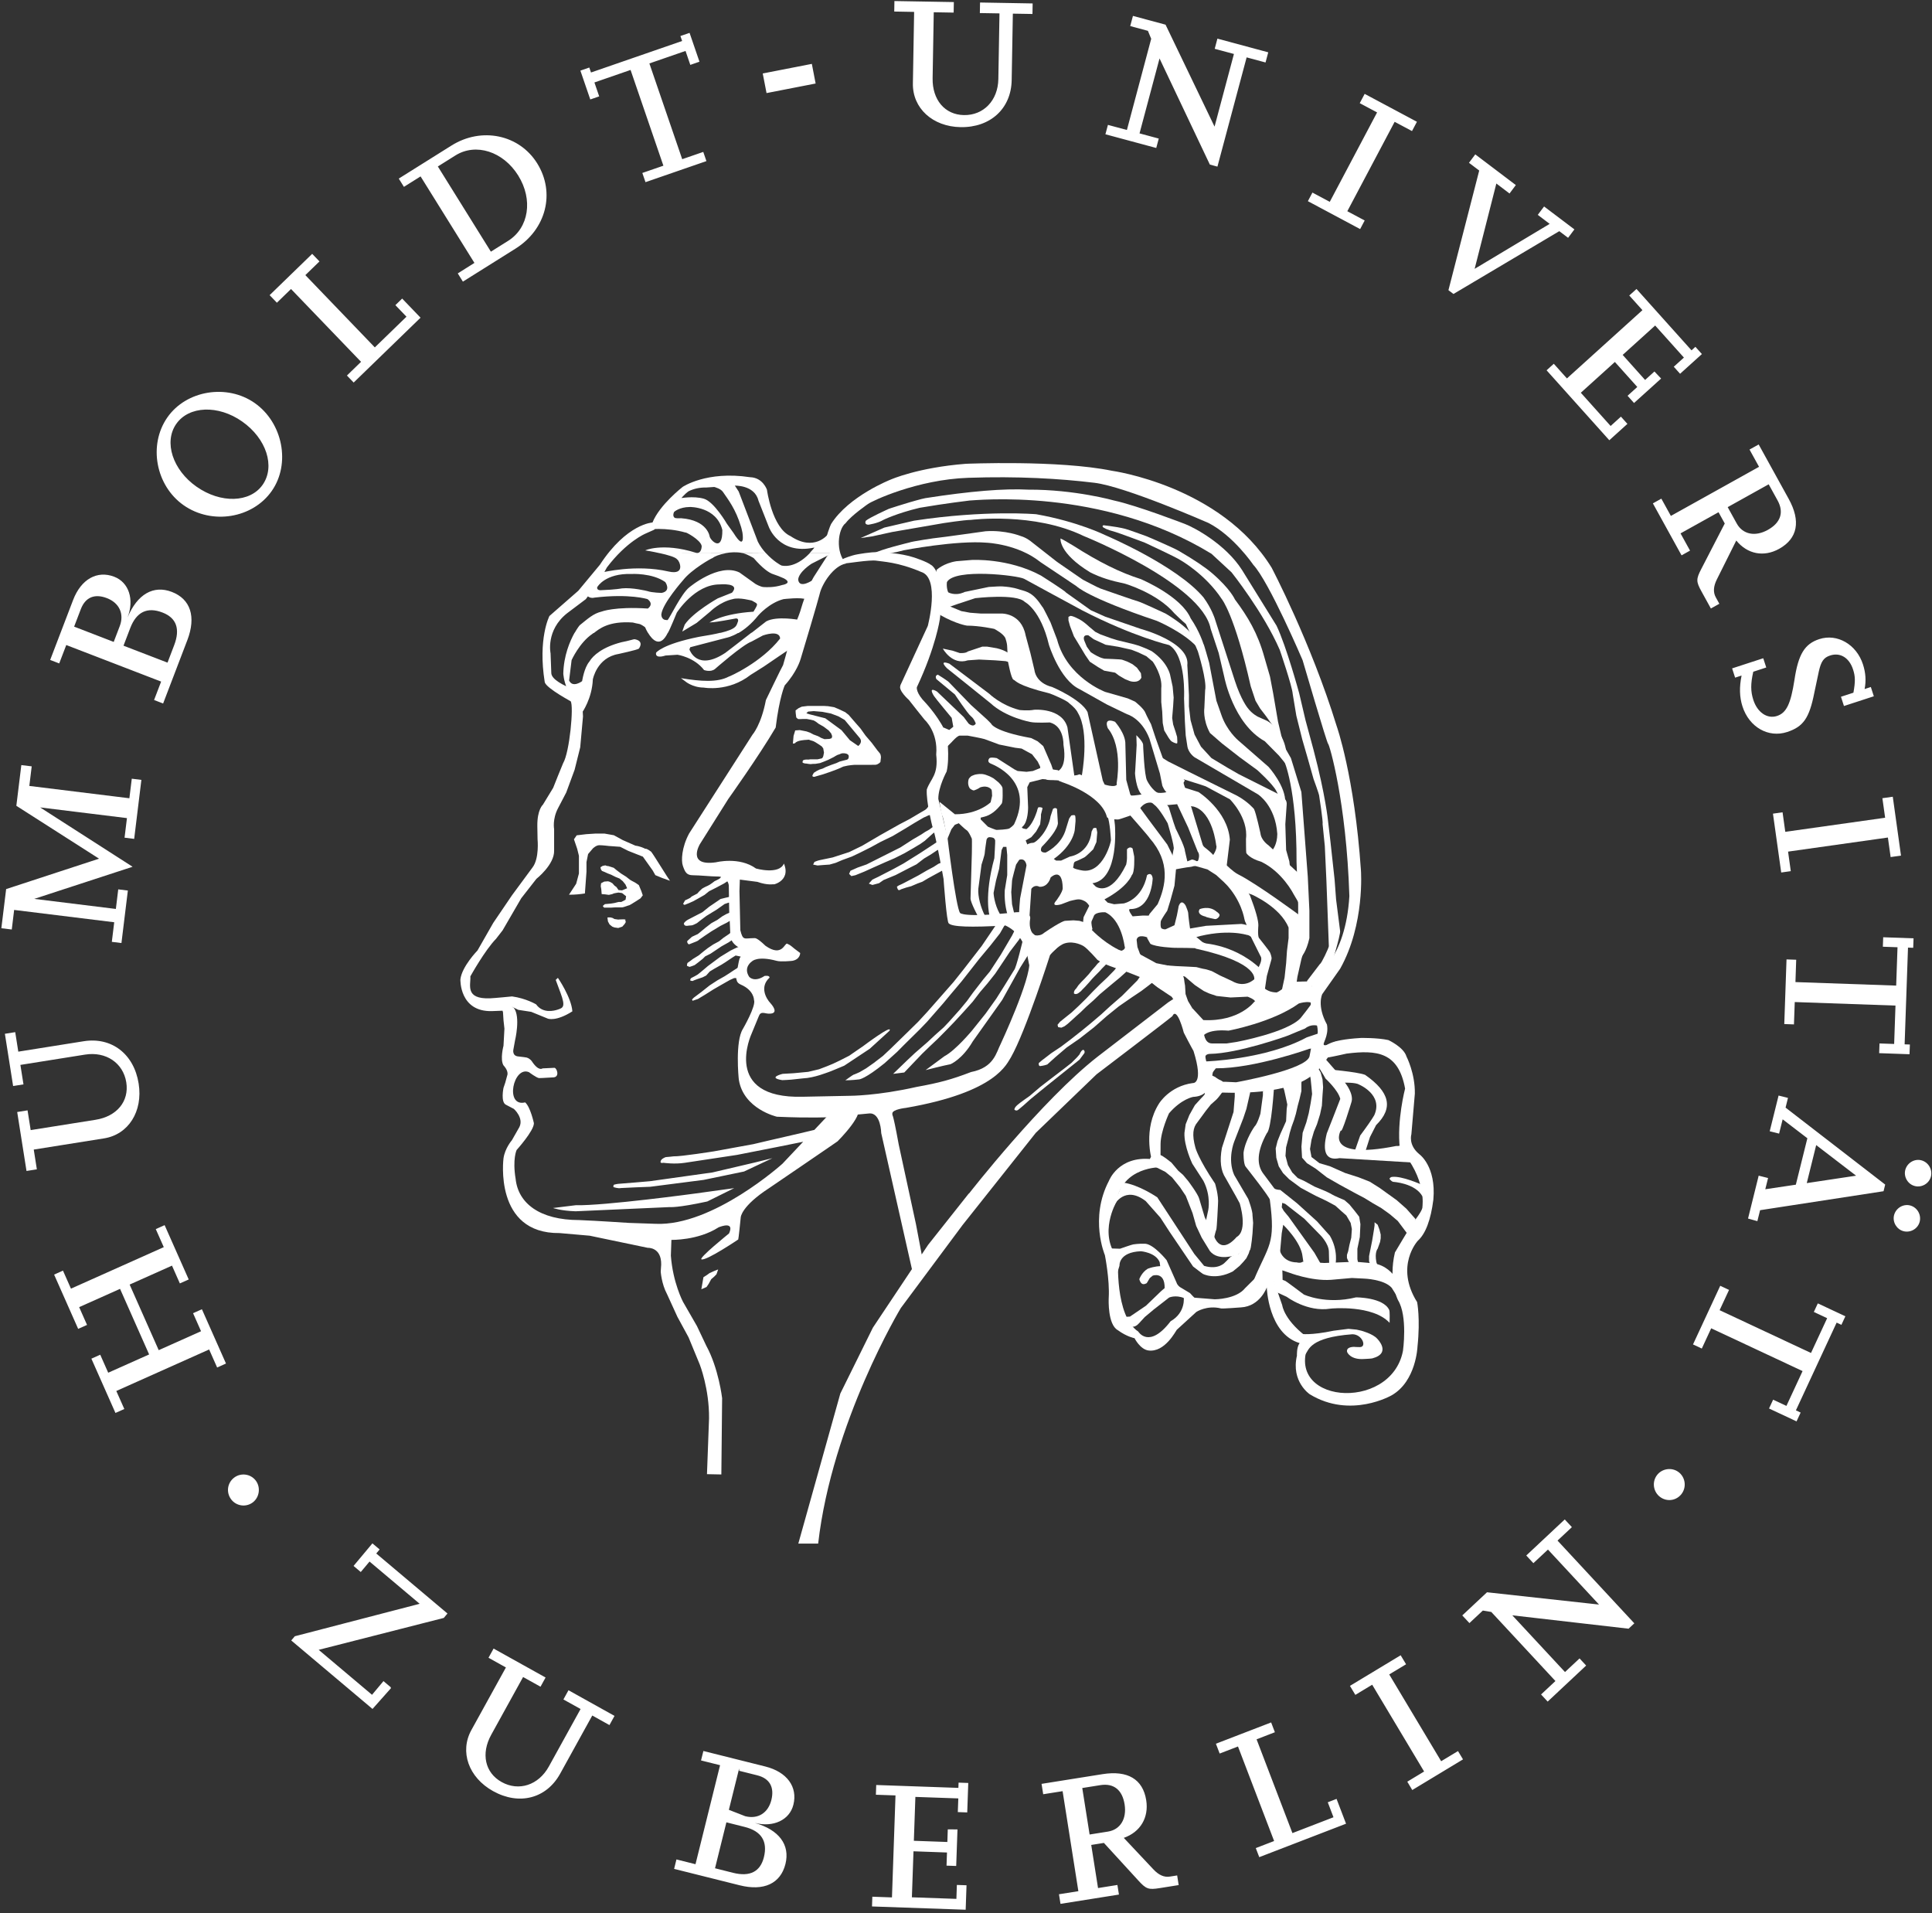 <?xml version="1.0" encoding="UTF-8" standalone="no"?>
<svg width="100px" height="99px" viewBox="0 0 100 99" version="1.1" xmlns="http://www.w3.org/2000/svg" xmlns:xlink="http://www.w3.org/1999/xlink">
    <rect x="0" y="0" width="100" height="99" fill="#333333" stroke="none"/>
    <!-- Generator: Sketch 46.2 (44496) - http://www.bohemiancoding.com/sketch -->
    <title>client_hu</title>
    <desc>Created with Sketch.</desc>
    <defs></defs>
    <g id="Page-1" stroke="none" stroke-width="1" fill="none" fill-rule="evenodd">
        <g id="client_hu" fill-rule="nonzero" fill="#FFFFFF">
            <g id="Page-1">
                <g id="client_hu">
                    <g id="logo_hu">
                        <g id="Page-1">
                            <g id="Artboard">
                                <g id="Group">
                                    <path d="M41.824,36.826 L41.738,36.912 L41.893,36.963 L42.718,37.173 L43.557,37.788 L43.989,38.307 L44.422,38.605 C44.422,38.605 44.692,38.408 44.484,38.173 L44.225,37.864 L43.721,37.258 L43.4,37.073 L43.007,36.925 L42.563,36.838 L42.12,36.8 L41.824,36.826 L41.824,36.826 Z M42.209,40.184 C42.209,40.184 42.161,40.21 42.11,40.2 C42.059,40.19 42.033,40.165 42.059,40.11 L42.123,39.994 L42.264,39.903 L42.418,39.826 L42.585,39.774 L42.739,39.697 L43.034,39.581 L43.291,39.491 L43.458,39.413 L43.651,39.362 L43.856,39.31 L43.92,39.246 L43.933,39.143 L43.92,39.078 L43.843,39.014 L43.74,38.988 C43.74,38.988 43.638,38.975 43.573,38.988 C43.509,39.001 43.432,39.052 43.394,39.052 C43.355,39.052 43.15,39.181 43.15,39.181 L42.867,39.323 L42.649,39.413 L42.444,39.491 L42.2,39.53 C42.2,39.53 42.033,39.53 41.994,39.542 C41.956,39.555 41.741,39.517 41.75,39.517 C41.75,39.517 41.616,39.52 41.545,39.465 C41.522,39.448 41.568,39.327 41.565,39.349 C41.565,39.349 41.661,39.304 41.706,39.31 C41.706,39.31 41.812,39.301 41.835,39.31 L41.937,39.297 L42.31,39.297 L42.541,39.246 C42.541,39.246 42.591,39.211 42.614,39.127 L42.649,38.949 L42.611,38.73 L42.534,38.627 L42.405,38.537 L42.2,38.408 C42.2,38.408 42.084,38.343 42.059,38.343 C42.033,38.343 41.866,38.279 41.866,38.279 L41.699,38.292 C41.699,38.292 41.248,38.307 41.149,38.464 L41.039,38.484 L41.075,38.082 L41.16,37.8 L41.397,37.783 L41.75,37.853 L41.93,37.918 L42.097,38.008 L42.341,38.098 L42.508,38.189 L42.675,38.253 L42.932,38.24 L43.047,38.202 L43.073,38.098 L43.021,37.957 L42.893,37.802 L42.636,37.609 L42.367,37.454 L42.251,37.364 L42.123,37.286 L41.969,37.248 L41.763,37.209 L41.532,37.209 C41.532,37.209 41.32,37.222 41.307,37.209 C41.295,37.196 41.201,37.141 41.211,37.106 L41.185,36.899 L41.179,36.765 L41.333,36.649 L41.5,36.571 L41.808,36.533 L42.643,36.533 L42.861,36.546 L43.169,36.597 L43.388,36.687 L43.747,36.855 L43.927,36.997 L44.261,37.384 L44.543,37.706 L44.8,38.067 L45.121,38.441 L45.429,38.853 C45.429,38.853 45.506,38.934 45.557,39.008 C45.58,39.04 45.606,39.182 45.596,39.214 L45.57,39.434 C45.57,39.434 45.48,39.555 45.32,39.578 L45.037,39.581 L44.229,39.581 C44.19,39.581 43.946,39.607 43.882,39.62 L43.651,39.671 L43.42,39.774 L43.227,39.852 L42.906,39.968 L42.56,40.084 L42.21,40.184 L42.209,40.184 Z" id="Shape"></path>
                                    <path d="M67.56,70.103 C67.745,69.864 67.776,69.216 69.999,69.049 C70.506,69.049 70.759,69.704 70.392,69.714 C70.23,69.718 70.086,69.701 70.086,69.701 C69.616,69.714 69.732,69.979 69.732,69.979 C69.732,69.979 69.895,70.385 70.619,70.329 C70.683,70.324 70.963,70.315 71.032,70.297 C72.047,70.027 71.283,69.279 71.283,69.279 C71.06,69.023 70.461,68.865 70.461,68.865 L70.211,68.809 L69.795,68.769 L69.034,68.865 C67.821,69.119 67.331,69.03 67.331,69.03 L67.56,70.103" id="Shape"></path>
                                    <path d="M66.072,66.869 L66.605,67.115 C66.605,67.115 67.661,67.914 68.861,67.724 C68.924,67.713 71.053,67.517 71.926,68.459 C71.926,68.259 71.944,67.874 71.903,67.787 C71.594,67.134 70.187,67.14 70.187,67.14 C68.615,67.53 67.485,66.991 67.485,66.991 C67.485,66.991 66.597,66.323 66.534,66.291 C66.471,66.259 65.848,66.056 65.848,66.056 L66.072,66.869" id="Shape"></path>
                                    <path d="M72.802,67.867 L72.035,66.647 C71.648,66.201 70.608,66.169 70.608,66.169 L69.974,66.137 C69.974,66.137 68.993,66.226 68.897,66.232 C67.86,66.306 66.698,65.851 66.698,65.851 L66.317,65.724 C66.317,65.724 66.19,65.233 66.19,65.169 C66.19,65.106 66.222,64.66 66.222,64.66 C66.42,65.366 67.109,65.328 67.109,65.328 C67.328,65.388 67.426,65.297 67.426,65.297 L68.548,65.361 L70.165,65.297 C70.165,65.297 70.839,65.358 70.903,65.361 C72.177,65.412 72.574,66.774 72.574,66.774 L72.801,67.867" id="Shape"></path>
                                    <polyline id="Shape" points="72.827 63.824 72.351 63.188 71.939 62.838 71.495 62.519 71.052 62.264 70.64 62.01 70.101 61.724 69.34 61.31 68.675 60.928 68.104 60.482 67.647 60.196 67.394 59.91 67.362 59.337 67.425 58.623 67.616 58.083 67.742 57.605 67.838 57.095 67.914 56.618 67.883 56.268 67.838 55.823 67.742 55.345 68.112 55.087 68.358 55.505 68.453 55.855 68.484 56.268 68.453 56.682 68.421 57.223 68.326 57.668 68.168 58.177 68.009 58.559 67.883 58.987 67.806 59.464 67.883 59.878 68.294 60.196 68.834 60.355 69.626 60.705 70.323 60.928 70.893 61.151 71.4 61.469 71.843 61.787 72.287 62.106 72.794 62.552 73.27 63.092 73.175 63.379 72.827 63.824"></polyline>
                                    <path d="M73.632,61.926 C73.265,61.227 72.11,61.162 72.11,61.162 C71.998,61.131 71.92,61.003 71.92,61.003 C71.92,61.003 71.947,60.921 72.047,60.907 C72.542,60.839 73.568,61.301 73.568,61.301 L73.663,61.544 L73.632,61.926" id="Shape"></path>
                                    <path d="M68.611,55.82 C68.611,55.82 69.269,56.422 69.372,56.87 C69.33,56.994 68.675,58.653 68.675,58.653 C68.428,59.63 68.639,60.076 69.33,59.935 L73.111,60.162 L72.763,59.112 C72.726,59.139 72.542,59.333 72.262,59.307 C68.474,60.058 69.403,58.494 69.403,58.494 C69.431,58.754 69.943,57.061 69.943,57.061 C70.103,56.626 69.626,56.043 69.626,56.043 C69.594,55.911 68.621,54.821 68.621,54.821 L68.167,55.089 C68.167,55.089 68.524,55.651 68.611,55.821" id="Shape"></path>
                                    <path d="M70.403,58.766 C70.767,58.276 71.009,57.926 71.131,57.716 C71.614,56.647 70.339,56.125 70.339,56.125 C70.168,56.013 69.579,56.029 69.579,56.029 L68.913,55.648 C68.989,55.744 68.596,55.329 68.596,55.329 C68.596,55.329 70.229,55.46 70.657,55.624 C71.93,56.513 72.14,57.332 71.227,58.225 L70.91,58.843 L70.657,59.633 L70.107,59.612 L70.403,58.766" id="Shape"></path>
                                    <path d="M70.863,65.26 L70.863,65.005 L71.022,64.209 L71.116,63.637 L71.148,63.413 L71.148,63.255 L71.307,63.382 L71.402,63.637 L71.465,63.89 L71.465,64.081 L71.433,64.272 L71.307,64.623 C71.307,64.623 71.139,64.804 71.243,65.323 C71.254,65.377 71.339,65.559 71.339,65.559 L71.116,65.591 C71.116,65.591 70.99,65.527 70.958,65.464 C70.926,65.4 70.863,65.323 70.863,65.26" id="Shape"></path>
                                    <path d="M70.099,65.623 L69.941,65.495 L69.782,65.259 L69.718,65.1 L69.718,64.941 L69.782,64.75 L69.845,64.432 L69.941,64.05 L69.972,63.604 L69.909,63.286 L69.687,62.904 L69.434,62.682 L69.116,62.395 L68.641,62.14 L68.102,61.885 L67.804,61.727 L67.329,61.472 L66.726,61.026 L66.409,60.708 L66.188,60.358 L66.061,59.913 L66.029,59.435 L66.124,59.053 L66.282,58.658 L66.441,58.308 L66.568,58.022 L66.599,57.385 L66.631,57.162 L66.536,56.716 L66.473,56.43 L66.409,56.239 C66.409,56.239 66.253,55.713 66.348,55.618 C66.444,55.522 66.926,55.429 66.871,55.43 C66.526,55.384 67.522,55.525 67.329,55.666 C67.388,55.763 67.36,56.08 67.36,56.08 L67.36,56.462 L67.264,56.876 L67.17,57.226 L67.075,57.64 L66.98,57.958 L66.853,58.308 L66.758,58.626 L66.695,58.894 L66.568,59.372 L66.536,59.817 L66.663,60.295 L66.885,60.676 L67.17,60.963 L67.518,61.122 L68.039,61.408 L68.577,61.631 C68.577,61.631 68.863,61.758 68.958,61.822 C69.053,61.885 69.591,62.109 69.591,62.109 L69.845,62.331 L70.131,62.682 L70.352,62.968 L70.415,63.35 L70.384,64.017 L70.258,64.623 L70.258,65.163 L70.321,65.495 L70.258,65.686 L70.099,65.623" id="Shape"></path>
                                    <path d="M63.911,56.431 L63.911,56.749 L63.848,57.544 L63.246,59.404 C63.123,60.071 63.186,60.591 63.436,60.964 L63.975,61.918 L64.165,62.268 C64.165,62.268 64.613,63.674 64.007,64.018 C63.088,65.058 62.802,63.859 62.802,63.859 L62.358,63 L62.074,62.046 C62.018,61.805 61.502,61.122 61.502,61.122 L61.236,60.804 L60.982,60.582 L60.634,60.167 L60.348,59.945 L60.158,59.818 C60.158,59.818 59.968,59.723 59.905,59.723 C59.841,59.723 59.651,59.786 59.651,59.786 C59.651,59.786 59.493,59.945 59.524,60.009 C59.557,60.072 59.651,60.295 59.651,60.295 L59.873,60.422 L60.317,60.645 L60.666,60.931 L61.077,61.441 L61.376,61.886 L61.725,62.777 L61.915,63.446 L62.2,64.051 L62.624,64.743 C63.064,65.29 63.938,64.951 64.001,64.951 C64.065,64.951 64.355,64.719 64.355,64.719 C64.355,64.719 64.641,64.803 64.705,64.676 C64.769,64.548 64.83,63.827 64.83,63.827 L64.862,63.287 L64.83,62.905 C64.848,62.683 64.608,62.046 64.608,62.046 L63.88,60.804 C63.519,59.982 63.88,59.086 63.88,59.086 L64.355,57.863 L64.514,57.386 L64.704,56.558 L64.704,56.335 C64.534,55.894 64.07,56.113 64.007,56.145 C63.943,56.176 63.911,56.431 63.911,56.431" id="Shape"></path>
                                    <path d="M64.733,64.542 L64.637,64.86 L64.512,65.115 L64.353,65.305 L64.162,65.51 L63.814,65.796 C62.895,66.273 62.26,65.924 62.26,65.924 C62.301,65.964 61.753,65.542 61.753,65.542 L60.536,63.746 L60.061,63.014 L59.3,62.155 C58.216,61.328 57.684,62.346 57.684,62.346 L57.525,62.601 L58.128,61.2 C58.944,61.305 59.902,61.964 59.902,61.964 L61.817,64.892 L62.324,65.51 C63.068,65.734 63.401,65.337 63.401,65.337 C63.401,65.337 63.533,65.216 63.654,65.083 C63.77,64.956 64.098,64.892 64.098,64.892 C64.098,64.892 64.288,64.733 64.352,64.701 C64.415,64.669 64.732,64.542 64.732,64.542" id="Shape"></path>
                                    <path d="M62.202,55.771 L62.212,56.231 C62.412,56.462 62.353,56.622 62.353,56.622 C62.383,56.625 62.163,56.845 62.163,56.845 L61.846,57.195 L61.561,57.705 L61.371,58.181 L61.307,58.627 C61.278,59.318 61.715,60.225 61.715,60.225 L62.287,61.108 C62.695,61.896 62.539,62.622 62.539,62.622 L62.416,63.192 L62.733,63.828 L62.847,64.034 C62.847,64.034 62.923,63.701 62.955,63.638 C62.987,63.573 63.043,62.323 63.043,62.323 C63.088,61.873 62.891,61.251 62.891,61.251 C62.034,59.988 61.877,59.405 61.877,59.405 C61.685,58.714 61.755,58.344 61.973,58.087 L62.417,57.482 L62.67,57.163 L62.955,56.909 C62.955,56.909 63.051,56.814 63.145,56.686 C63.241,56.559 63.335,56.432 63.335,56.432 L63.399,56.241 C63.399,56.241 63.368,55.986 63.209,55.922 C63.051,55.859 62.892,55.732 62.892,55.732 L62.527,55.56 L62.202,55.771" id="Shape"></path>
                                    <path d="M61.882,67.207 C61.907,67.207 61.674,67.162 61.674,67.162 L61.283,67.176 C60.845,66.999 60.513,67.15 60.513,67.15 L59.717,67.769 L59.255,68.156 L58.946,68.491 C58.699,68.765 58.496,68.625 58.496,68.625 L57.945,68.233 L58.125,68.156 L58.486,68.135 L59.315,67.572 L60.102,66.815 L60.282,66.66 C60.295,65.788 59.665,66.016 59.665,66.016 L59.511,66.144 L59.357,66.402 C59.357,66.402 59.203,66.505 59.1,66.428 C58.997,66.351 58.972,66.196 58.972,66.196 C58.972,66.196 59.091,65.85 59.405,65.659 C59.763,65.524 60.051,65.526 60.051,65.526 L60.025,65.319 C59.819,64.813 59.052,64.753 59.052,64.753 C57.885,64.801 57.945,65.5 57.945,65.5 L57.847,65.822 L57.438,64.607 L57.971,64.623 C57.971,64.623 58.608,64.399 58.659,64.399 C58.711,64.399 58.842,64.356 59.281,64.365 C59.735,64.405 60.384,65.216 60.384,65.216 L60.898,66.377 C60.941,66.52 61.077,66.609 61.077,66.609 L61.592,66.918 C61.592,66.918 61.856,67.207 61.882,67.207" id="Shape"></path>
                                    <path d="M64.873,66.299 C65.671,64.39 66.033,64.438 65.727,62.094 C65.761,62.005 64.468,60.367 64.468,60.367 C64.355,60.204 64.366,59.645 64.366,59.645 C64.465,58.961 64.931,58.304 64.931,58.304 C65.084,58.167 65.239,57.633 65.239,57.633 L65.368,56.679 L65.368,56.473 L65.944,56.254 C65.944,56.254 65.809,58.451 65.573,58.639 C65.065,59.564 65.014,60.278 65.419,60.779 L65.958,61.501 C66.042,61.577 66.266,61.579 66.266,61.579 L67.139,62.275 L68.165,63.203 L68.834,63.951 C69.286,64.724 69.123,65.44 69.123,65.44 C69.008,65.466 68.798,65.399 68.798,65.399 L68.782,64.75 C68.759,64.34 68.346,63.925 68.346,63.925 L67.515,63.074 L66.522,62.301 L66.368,62.249 L66.343,62.481 L66.445,62.662 L66.701,62.971 L68.036,64.836 L68.37,65.42 L67.473,65.379 L67.421,65.034 C67.352,64.278 66.419,63.384 66.419,63.384 L66.342,63.822 L66.239,64.982 L66.368,65.575 C66.368,65.575 66.404,66.433 66.379,66.381 C66.353,66.329 64.872,66.299 64.872,66.299" id="Shape"></path>
                                    <path d="M62.26,56.241 L62.569,56.507 C66.902,56.793 67.921,55.628 67.921,55.628 C68.288,55.402 68.742,54.706 68.742,54.706 L69.218,54.514 L69.166,53.895 L68.658,54.098 L68.191,54.178 L67.883,54.126 L67.78,54.668 C67.615,55.362 63.98,56.009 63.98,56.009 L63.415,55.983 L62.927,55.983 L62.568,56.086 L62.26,56.241" id="Shape"></path>
                                    <path d="M62.728,55.853 C62.728,55.853 62.754,55.544 62.779,55.491 C62.805,55.44 62.933,55.286 62.933,55.286 C64.918,55.299 67.761,54.279 67.761,54.279 C68.172,54.235 68.171,54.124 68.171,54.124 C68.536,53.568 68.255,53.477 68.255,53.477 L67.632,53.687 C65.529,54.829 62.412,54.93 62.412,54.93 L62.291,55.207 L62.316,55.568 L62.728,55.853" id="Shape"></path>
                                    <path d="M62.391,54.772 C62.329,54.54 62.622,54.54 62.622,54.54 C64.081,54.52 66.628,53.612 66.68,53.586 C66.731,53.56 67.552,53.225 67.552,53.225 C67.866,52.969 68.202,53.082 68.202,53.082 L68.169,52.503 L68.015,52.091 C68.015,52.091 67.884,51.876 67.884,51.928 C67.884,51.979 67.321,52.684 67.321,52.684 C66.627,53.436 64.009,53.921 64.009,53.921 L63.496,53.999 L62.726,53.999 C62.321,53.997 62.306,53.402 62.306,53.402 L61.929,53.792 L62.083,54.437 L62.391,54.772" id="Shape"></path>
                                    <path d="M68.044,52.115 C68.001,51.68 67.229,51.931 67.229,51.931 C65.87,52.913 63.589,53.337 63.589,53.337 C62.407,53.24 62.234,53.662 62.234,53.662 C61.783,53.614 61.67,53.353 61.67,53.353 C61.67,53.353 61.541,52.373 61.541,52.321 C61.541,52.27 61.413,52.089 61.413,52.089 L61.726,52.186 L62.285,52.79 C64.17,52.884 64.93,51.832 64.93,51.832 C65.951,51.449 66.288,51.329 66.575,50.981 C66.706,50.82 66.831,50.852 66.883,50.826 C66.934,50.8 67.881,50.786 67.881,50.786 L68.045,52.115" id="Shape"></path>
                                    <path d="M53.993,49.64 C53.993,49.64 54.586,49.188 54.636,49.124 C54.679,49.069 54.841,48.892 54.893,48.84 C54.944,48.789 55.201,48.608 55.201,48.608 C55.347,48.633 55.894,48.608 55.894,48.608 C55.902,48.621 55.985,48.769 56.116,48.866 C56.242,48.958 56.433,49.176 56.433,49.176 L56.767,49.408 C56.767,49.408 57.101,49.64 57.152,49.64 C57.204,49.64 57.589,49.769 57.589,49.769 L57.922,49.898 L58.257,50.104 L58.719,50.259 L59.078,50.439 L59.284,50.593 L59.489,50.748 L60.036,51.179 L60.357,51.392 L60.652,51.589 C60.848,52 61.724,52.192 61.724,52.192 L61.492,51.805 L61.364,51.444 L61.338,51.006 C61.338,51.006 61.287,50.722 61.287,50.671 C61.287,50.619 61.21,50.439 61.21,50.439 L60.825,50.181 L60.498,49.977 L59.848,49.846 L59.567,49.691 L59.084,49.431 C59.084,49.431 58.668,49.279 58.616,49.279 L58.257,49.279 L57.897,49.15 C57.012,48.704 56.434,48.041 56.434,48.041 L56.126,47.731 L55.869,47.654 L55.561,47.628 L55.124,47.654 C55.124,47.654 54.947,47.659 54.046,48.273 C53.763,48.531 53.378,48.35 53.378,48.35 C53.386,48.292 53.507,48.866 53.507,48.866 L53.79,49.382 L53.994,49.64" id="Shape"></path>
                                    <path d="M64.988,51.876 C64.971,51.713 64.576,51.58 64.576,51.58 L63.693,51.621 L62.974,51.543 L62.589,51.414 L62.306,51.285 L62.075,51.131 L61.844,50.976 L61.33,50.538 L61.022,50.46 L60.689,50.28 L60.424,49.963 L60.868,49.996 C60.868,49.996 61.382,50.022 61.433,50.022 C61.484,50.022 61.921,50.048 61.921,50.048 C61.921,50.048 62.306,50.151 62.357,50.151 C62.409,50.151 62.717,50.254 62.717,50.254 L63.154,50.486 L63.77,50.77 C64.425,51.157 64.9,50.692 64.9,50.692 L65.208,50.744 C65.428,51.54 66.363,51.337 66.363,51.337 C66.274,51.461 64.988,51.876 64.988,51.876" id="Shape"></path>
                                    <path d="M58.488,35.25 L58.231,35.146 L57.923,34.966 L57.718,34.811 L57.435,34.76 L57.152,34.708 L56.844,34.528 L56.408,34.244 L56.179,33.91 L55.946,33.522 L55.586,32.929 L55.38,32.387 L55.303,32.104 L55.303,31.923 L55.407,31.872 C55.563,31.882 55.766,32.001 55.766,32.001 C56.042,32.111 56.382,32.439 56.382,32.439 L56.69,32.697 L56.947,32.826 L57.512,33.032 L57.846,33.135 L58.693,33.341 C59.195,33.476 59.617,33.702 59.617,33.702 C60.459,34.287 60.568,34.94 60.568,34.94 L60.696,35.533 L60.748,36.1 L60.722,36.539 L60.671,37.158 L60.722,37.493 L60.85,37.88 L60.927,38.138 C60.943,38.322 60.943,38.434 60.927,38.473 C60.823,38.483 60.645,38.37 60.645,38.37 C60.538,38.289 60.414,38.06 60.414,38.06 L60.26,37.802 L60.183,37.416 L60.156,36.822 L60.106,36.333 L60.106,35.636 C60.185,34.962 59.669,34.243 59.669,34.243 L59.335,33.96 L58.899,33.754 L58.565,33.625 L57.872,33.47 L57.229,33.367 L56.613,33.083 L56.331,32.877 C55.984,32.835 56.126,33.16 56.126,33.16 L56.254,33.47 L56.459,33.754 C56.952,34.081 57.178,34.089 57.178,34.089 C57.178,34.089 57.999,34.115 58.076,34.14 C58.153,34.166 58.359,34.243 58.359,34.243 L58.616,34.372 L58.847,34.553 L59.053,34.837 L59.078,35.069 C58.922,35.396 58.488,35.249 58.488,35.249" id="Shape"></path>
                                    <path d="M62.095,47.049 C61.968,47.241 62.142,47.379 62.403,47.436 C62.4,47.469 62.891,47.565 62.891,47.565 C63.021,47.57 63.147,47.41 63.122,47.333 C63.096,47.255 62.968,47.178 62.968,47.178 C62.585,46.843 62.096,47.049 62.096,47.049" id="Shape"></path>
                                    <path d="M50.427,40.902 C50.337,40.924 50.196,40.799 50.196,40.799 C50.042,40.57 50.144,40.309 50.144,40.309 C50.161,40.273 50.252,40.175 50.298,40.154 C50.35,40.131 50.479,40.077 50.529,40.077 C50.812,40.027 50.947,40.061 51.172,40.154 C51.219,40.165 51.429,40.283 51.429,40.283 L51.685,40.489 C51.824,40.629 51.892,40.733 51.891,40.799 C51.891,40.799 51.926,41.522 51.839,41.598 C51.565,41.964 51.265,42.188 50.941,42.268 L49.759,42.552 L49.425,42.681 L49.246,42.913 L49.025,43.441 C49.025,43.441 48.825,42.246 48.774,42.22 C48.723,42.194 48.629,41.495 48.629,41.495 L49.425,42.139 C50.646,42.145 51.274,41.52 51.274,41.52 L51.351,41.185 C51.344,41 51.336,40.897 51.326,40.876 C51.326,40.876 51.166,40.608 50.735,40.747 C50.619,40.836 50.427,40.901 50.427,40.901" id="Shape"></path>
                                    <path d="M44.815,26.949 C45.008,26.784 45.938,26.364 45.938,26.364 C45.935,26.339 47.102,25.989 47.102,25.989 C47.102,25.989 47.729,25.807 47.892,25.78 C50.206,25.419 51.984,25.273 53.224,25.34 C55.633,25.328 57.671,25.904 57.671,25.904 C58.86,26.161 61.333,27.116 61.333,27.116 C61.813,27.3 63.434,28.16 64.286,29.496 C64.349,29.596 66.074,32.381 66.074,32.381 C66.592,33.467 67.247,35.883 67.247,35.883 L67.572,37.267 L67.99,38.812 C68.613,41.173 68.739,42.489 68.739,42.489 L68.866,43.575 L69.079,45.525 L69.155,46.543 L69.363,48.172 C69.404,48.358 68.863,50.093 68.863,50.093 L68.24,50.928 L67.654,51.095 L67.654,50.761 L68.323,49.884 C68.393,49.873 68.781,49.049 68.781,48.966 C68.781,48.882 68.655,45.583 68.655,45.583 L68.572,43.784 L68.458,42.657 C68.491,42.525 68.282,41.195 68.282,41.195 C68.286,41.116 67.99,40.317 67.99,40.317 L67.696,39.273 L67.405,38.267 L67.098,37.038 L66.911,35.915 C66.886,35.514 66.24,33.632 66.24,33.632 C65.399,31.691 63.746,29.62 63.746,29.62 L62.706,28.659 C57.003,25.17 50.405,25.903 50.183,25.903 C50.183,25.903 48.879,26.058 47.602,26.279 C46.413,26.563 45.727,26.903 45.727,26.903 C45.419,27.091 44.94,27.156 44.94,27.156 C44.708,27.142 44.816,26.947 44.816,26.947" id="Shape"></path>
                                    <path d="M54.889,27.865 C55.007,27.917 55.229,28.043 55.554,28.24 C56.903,29.101 57.986,29.633 59.05,29.97 C59.133,30.012 61.134,30.856 61.629,31.999 C62.096,32.681 62.294,33.339 62.294,33.339 C62.283,33.218 62.586,34.299 62.586,34.299 L62.96,36.262 L63.209,36.972 C63.486,37.807 64.083,38.309 64.083,38.309 L65.663,39.689 C65.663,39.689 66.575,40.699 66.523,41.559 C66.575,41.733 66.372,41.816 66.287,41.527 C66.188,41.19 66.161,41.122 66.054,40.921 C65.862,40.558 65.081,39.856 65.081,39.856 L64.166,39.188 L63.252,38.475 L62.628,37.933 C62.244,37.233 62.337,36.638 62.337,36.638 L62.378,35.72 C62.484,35.26 62.004,33.714 62.004,33.714 L61.824,33.286 L61.672,32.922 L61.38,32.292 C61.337,32.257 61.174,32.121 60.795,31.749 C59.887,30.681 58.217,30.203 58.217,30.203 C57.496,30.053 56.963,29.89 56.428,29.619 C54.776,28.612 54.892,27.862 54.892,27.862" id="Shape"></path>
                                    <path d="M45.177,28.657 C45.6,28.425 47.059,28.078 47.059,28.078 C47.154,28.025 48.476,27.827 48.559,27.827 C48.642,27.827 51.012,27.493 51.012,27.493 C52.046,27.419 52.842,27.744 52.842,27.744 C53.136,27.826 53.382,28.036 53.382,28.036 L54.714,29.08 L56.047,29.999 C56.047,29.999 56.837,30.416 56.962,30.458 C57.086,30.5 58.75,31.085 58.917,31.126 C59.083,31.168 60.331,31.753 60.331,31.753 C60.331,31.753 62.091,32.764 61.941,33.464 C61.2,32.679 59.873,32.128 59.873,32.128 C56.249,30.913 55.714,30.333 55.714,30.333 L54.714,29.664 L53.84,29.08 C52.691,28.158 51.092,28.087 51.092,28.087 C49.51,27.95 46.782,28.477 46.782,28.477 C45.694,28.779 45.177,28.657 45.177,28.657" id="Shape"></path>
                                    <path d="M57.124,27.18 C57.04,27.183 57.695,27.23 58.246,27.369 C58.413,27.411 59.228,27.712 59.327,27.745 C59.406,27.771 60.806,28.381 60.991,28.496 C61.839,28.984 62.412,29.384 62.74,29.666 C63.689,30.482 63.919,31.022 63.919,31.022 C64.587,31.915 65.099,32.765 65.444,34.012 L65.735,35.015 L65.901,35.891 L66.151,37.353 L66.359,38.23 L65.527,37.06 L65.224,36.665 L64.987,36.268 L64.737,35.516 C63.903,31.804 63.24,31.003 63.24,31.003 C62.398,29.723 61.116,28.997 61.116,28.997 C60.853,28.819 59.245,28.079 59.245,28.079 C59.245,28.079 57.906,27.578 57.749,27.536 C56.791,27.278 57.125,27.18 57.125,27.18" id="Shape"></path>
                                    <path d="M48.677,31.834 C49.51,32.304 50.049,32.377 50.049,32.377 C50.711,32.379 51.463,32.546 51.463,32.546 C51.463,32.546 51.962,32.797 52.046,33.048 C52.129,33.298 52.129,33.423 52.129,33.423 L52.17,34.217 C52.17,34.217 52.337,35.135 52.461,35.177 C52.586,35.219 52.577,35.452 54.332,35.887 C54.413,35.908 55.238,36.256 55.334,36.388 C55.571,36.575 55.724,36.741 55.791,36.89 C56.409,37.908 55.999,40.108 55.999,40.108 L56.082,40.567 C56.869,41.25 57.289,41.152 57.289,41.152 L57.289,40.901 C57.289,40.817 57.08,40.4 57.08,40.4 L56.29,36.847 C55.95,36.181 54.458,35.553 54.458,35.553 C53.585,35.333 53.543,34.676 53.543,34.676 L53.334,33.8 L53.086,32.881 C52.864,31.718 51.837,31.751 51.837,31.751 L50.755,31.751 L50.215,31.71 L49.758,31.626 L49.051,31.333 C49.051,31.333 48.265,31.159 48.676,31.835" id="Shape"></path>
                                    <path d="M48.8,33.566 L49.305,33.673 L49.679,33.797 C50.021,33.812 50.095,33.715 50.095,33.715 L50.843,33.464 L51.094,33.464 L51.592,33.547 C52.567,33.778 52.632,34.382 52.632,34.382 L52.05,34.215 L51.509,34.173 L50.677,34.132 L50.095,34.173 C49.277,34.447 48.801,33.566 48.801,33.566" id="Shape"></path>
                                    <path d="M48.513,30.167 C49.237,31.148 50.004,30.568 49.969,30.627 L51.175,30.376 C51.501,30.353 51.813,30.338 51.905,30.349 C52.451,30.387 52.67,30.477 52.807,30.519 C53.181,30.628 53.479,30.672 53.961,31.42 C53.953,31.35 54.377,32.214 54.377,32.214 L54.713,33.093 C55.232,35.075 57.208,35.808 57.208,35.808 L58.372,36.142 L58.747,36.309 C58.747,36.309 59.201,36.658 59.287,36.893 C59.328,37.004 59.578,37.478 59.578,37.478 L59.828,38.229 L60.202,39.277 L60.535,39.57 L60.95,39.903 L61.328,40.404 C61.187,40.525 61.245,40.822 61.245,40.822 C61.245,40.869 60.868,40.948 60.868,40.948 L60.466,41.059 C60.277,40.978 60.161,40.655 60.161,40.655 L60.036,40.029 L59.496,38.229 C59.085,37.157 58.329,36.959 58.329,36.959 L57.29,36.457 L55.875,35.664 C54.845,35.176 54.292,33.368 54.292,33.368 C53.859,31.551 53.044,31.151 53.044,31.151 C52.614,30.703 50.479,30.956 50.479,30.956 L49.646,31.232 C49.739,31.19 48.345,31.694 48.345,31.694 C48.345,31.694 48.387,31.026 48.387,30.942 C48.387,30.859 48.512,30.148 48.512,30.148" id="Shape"></path>
                                    <path d="M57.338,37.684 C58.147,38.676 57.796,40.53 57.796,40.53 L57.963,41.407 L58.503,42.2 C58.503,42.2 59.459,43.286 59.501,43.369 C60.611,44.634 60.344,45.837 59.918,46.796 L59.501,47.297 L59.418,47.464 L59.377,48.55 L59.543,48.843 C59.821,49.015 60.79,49.051 60.79,49.051 C60.79,49.051 62.04,49.051 62.124,49.093 C62.207,49.134 62.706,49.01 62.581,48.926 C62.456,48.843 62.248,48.759 62.248,48.759 C62.248,48.759 61.667,48.299 61.625,48.174 C61.583,48.049 61.501,47.339 61.501,47.255 C61.501,47.172 61.375,46.88 61.375,46.88 C61.342,46.811 61.14,46.492 60.998,46.922 C61.024,46.84 60.915,47.381 60.915,47.381 L60.79,47.882 L60.333,48.091 C60.275,48.102 60.205,48.088 60.125,48.049 C60.041,47.986 60.083,47.672 60.083,47.672 C60.142,47.522 60.416,47.13 60.416,47.13 L60.583,46.587 L60.79,45.836 L60.873,44.956 L60.665,44.204 L60.416,43.703 L59.418,42.367 L58.961,41.741 L58.503,41.114 L58.295,40.362 L58.249,38.534 C58.275,37.979 57.713,37.352 57.713,37.352 C57.081,37.103 57.338,37.682 57.338,37.682" id="Shape"></path>
                                    <path d="M44.536,27.848 L45.774,27.303 L47.31,26.946 C51.013,26.382 53.634,26.612 53.634,26.612 C55.806,26.996 57.214,27.698 57.214,27.698 C57.214,27.698 60.895,29.257 62.29,30.913 C62.709,31.483 62.872,31.999 62.872,31.999 L63.912,35.217 C64.234,36.216 64.578,36.637 64.578,36.637 C64.814,36.953 65.118,37.096 65.118,37.096 L65.493,37.263 C65.856,37.406 66.158,37.848 66.158,37.848 C66.588,38.444 66.574,38.978 66.574,38.978 C66.659,39.037 66.574,39.563 66.574,39.563 L66.2,39.104 L65.465,38.36 C63.831,37.449 63.372,35.049 63.372,35.049 L63.08,33.797 L62.664,32.543 C62.214,30.205 56.091,27.739 56.091,27.739 C53.515,26.492 50.265,26.904 50.265,26.904 C49.873,26.911 48.852,27.07 48.852,27.07 L46.187,27.53 L45.152,27.757 L44.536,27.847" id="Shape"></path>
                                    <path d="M66.072,51.678 C66.232,51.669 66.329,51.502 66.363,51.177 L66.489,50.592 L66.571,49.84 L66.613,49.214 L66.697,48.546 L66.697,48.003 C66.259,46.922 64.784,46.291 64.784,46.291 L63.993,46.04 L63.411,45.707 L62.953,45.286 L62.496,44.993 L61.914,44.827 C61.572,44.805 61.789,44.618 61.789,44.618 C61.789,44.618 61.997,44.534 62.164,44.534 C62.33,44.534 62.787,44.576 62.911,44.618 C63.037,44.659 63.452,44.743 63.452,44.743 C63.452,44.743 63.825,45.117 64.077,45.244 C65.071,45.743 67.278,47.377 67.278,47.377 C67.542,47.542 67.528,48.087 67.528,48.087 L67.528,48.63 L67.486,49.215 L67.361,49.632 L67.154,50.55 L67.07,51.135 C67.07,51.135 66.946,51.344 66.904,51.428 C66.862,51.511 66.655,51.719 66.655,51.719 L66.321,51.803 L66.072,51.678" id="Shape"></path>
                                    <path d="M67.486,47.173 L66.945,46.253 C66.945,46.253 66.38,45.129 65.281,44.597 C64.644,44.414 64.507,44.14 64.507,44.14 C64.493,44.123 64.492,43.411 64.492,43.411 C64.621,42.311 63.66,41.365 63.66,41.365 C63.66,41.365 62.496,40.739 62.413,40.697 C62.329,40.655 61.224,40.322 61.12,40.28 C61.043,40.247 60.289,39.653 60.289,39.653 L60.123,39.194 L60.455,39.402 L61.539,39.945 L64.029,41.179 C64.597,41.488 64.907,41.867 64.907,41.867 C65.019,42.094 65.24,43.119 65.24,43.119 C65.28,43.499 65.656,43.745 65.656,43.745 C65.838,43.911 67.361,45.333 67.361,45.333 C67.638,45.722 67.485,47.173 67.485,47.173" id="Shape"></path>
                                    <path d="M49.137,30.769 C48.955,30.479 49.014,30.12 49.014,30.12 C49.424,29.397 52.673,29.778 53.007,29.953 L54.463,30.746 L56.004,31.581 C58.668,32.955 60.516,33.384 60.516,33.384 C61.409,33.922 61.286,36.137 61.286,36.137 L61.33,37.348 L61.372,38.058 L61.455,38.601 C61.5,38.968 61.829,39.189 61.829,39.189 L65.114,41.11 C65.114,41.11 66.013,41.682 66.113,43.157 C66.111,43.712 65.863,43.991 65.863,43.991 C65.883,44.112 65.863,44.368 65.863,44.368 C65.863,44.368 65.905,44.45 66.196,44.618 C66.487,44.785 66.778,44.952 66.778,44.952 L66.736,44.576 L66.57,43.991 L66.528,42.655 L66.597,41.662 C66.628,41.408 66.476,41.273 66.196,41.109 L65.78,40.9 L64.117,40.065 L63.535,39.731 L62.703,39.23 L62.163,38.642 L61.83,38.015 L61.622,37.264 L61.539,36.554 L61.539,35.969 L61.501,35.201 L61.456,34.424 C61.603,33.225 59.041,32.545 59.041,32.545 L57.211,31.916 L56.462,31.581 L55.174,30.663 C55.164,30.599 53.882,29.787 53.882,29.787 C52.179,28.868 50.301,28.978 50.301,28.978 L49.498,29.044 C48.833,29.149 48.476,29.494 48.476,29.494 L48.434,29.828 C48.434,29.828 48.502,30.148 48.537,30.224 C48.586,30.335 48.725,30.538 48.725,30.538 L49.136,30.761" id="Shape"></path>
                                    <path d="M49.022,34.589 C49.095,34.642 51.256,36.382 51.256,36.382 C52.072,37.136 53.324,37.362 53.324,37.362 C53.588,37.424 54.338,37.387 54.338,37.387 C55.082,37.581 55.044,38.535 55.044,38.535 C55.272,39.93 54.624,39.946 54.624,39.946 C54.44,40.056 54.292,40.113 54.292,40.113 C54.292,40.113 53.959,40.322 54.25,40.363 C54.541,40.405 55.626,40.28 55.626,40.28 L55.251,37.646 C54.967,36.614 53.529,36.731 53.529,36.731 C53.208,36.795 52.771,36.743 52.771,36.743 C51.808,36.498 51.205,35.905 51.205,35.905 L49.138,34.345 C48.54,34.126 49.023,34.59 49.023,34.59" id="Shape"></path>
                                    <path d="M65.472,51.183 L65.57,50.515 L65.813,49.636 C65.838,49.52 65.736,49.294 65.736,49.294 C65.736,49.255 65.158,48.533 65.158,48.533 C65.087,48.398 65.132,47.908 65.132,47.908 C65.143,47.652 64.998,47.129 64.697,46.338 C64.343,45.762 63.741,45.587 63.741,45.587 C63.741,45.587 63.408,45.456 63.408,45.501 C63.34,45.523 63.339,45.591 63.406,45.702 C64.253,46.561 64.407,47.55 64.407,47.55 C64.446,47.702 64.436,47.671 64.478,47.754 C64.52,47.838 64.614,48.135 64.614,48.135 L64.782,48.553 L65.239,49.471 C65.422,49.713 64.989,50.306 64.989,50.306 L65.031,50.891 L65.473,51.184" id="Shape"></path>
                                    <path d="M65.407,51.389 L65.365,50.762 C65.365,50.762 65.291,50.179 65.199,50.094 C63.748,48.763 62.038,48.8 62.038,48.8 L61.747,48.883 L61.887,49.091 C65.301,49.846 64.91,50.728 64.91,50.728 C65.06,50.907 64.991,51.013 64.991,51.013 L65.199,51.263 L65.407,51.389" id="Shape"></path>
                                    <path d="M60.624,48.674 C60.624,48.674 61.732,48.545 61.825,48.518 C63.503,48.042 64.537,48.383 64.537,48.383 C64.74,48.389 64.932,48.685 64.932,48.685 L65.048,48.55 L65.036,48.299 C65.009,47.905 64.258,47.815 64.258,47.815 L62.423,47.912 L61.626,48.048 L60.375,48.383 L60.625,48.674" id="Shape"></path>
                                    <path d="M58.817,38.047 L58.833,38.559 C58.833,38.559 58.747,40.153 58.749,39.983 C58.739,39.951 58.786,40.864 59.124,41.152 C59.325,41.276 59.757,41.657 59.757,41.657 C60.015,41.842 60.438,42.605 60.438,42.605 C60.438,42.605 60.815,43.852 60.746,43.949 L60.622,44.619 L60.812,44.996 C60.812,44.996 61.498,44.868 61.58,44.868 C61.664,44.868 61.914,44.785 61.914,44.785 L61.955,44.577 C61.955,44.577 61.747,44.451 61.664,44.492 C61.58,44.534 61.456,44.577 61.456,44.577 L61.331,44.034 C61.325,43.801 60.856,42.887 60.856,42.887 L60.746,42.571 L60.496,41.778 L59.997,41.068 C59.633,40.928 59.374,40.4 59.374,40.4 C59.225,40.151 59.166,38.518 59.166,38.518 C59.134,38.348 58.817,38.047 58.817,38.047" id="Shape"></path>
                                    <path d="M63.657,45.333 C63.802,45.43 63.49,44.831 63.49,44.831 L63.657,43.453 C63.546,41.953 62.035,40.99 62.035,40.99 L61.242,40.739 L60.784,40.781 C60.307,41.179 59.744,40.99 59.744,40.99 C59.744,40.99 58.622,41.24 58.414,41.156 C58.206,41.072 57.998,40.822 57.998,40.822 C57.998,40.822 57.875,40.455 57.831,40.571 C57.741,40.814 57.083,40.571 57.083,40.571 L55.876,40.071 L55.752,40.112 L54.838,40.238 L54.796,40.405 L55.004,40.488 C55.004,40.488 56.999,41.127 57.292,42.274 C57.325,42.402 57.79,42.409 57.873,42.409 C57.957,42.409 58.871,42.075 58.871,42.075 C58.871,42.075 59.196,41.223 59.912,41.657 C60.018,41.722 60.951,41.615 60.951,41.615 L61.786,41.742 C62.777,42.017 62.95,43.745 62.95,43.745 C63.034,43.927 62.743,44.33 62.743,44.33 C62.743,44.33 63.224,45.219 63.283,45.29 C63.525,45.58 63.657,45.332 63.657,45.332" id="Shape"></path>
                                    <path d="M48.718,38.864 L49.009,38.655 L49.259,38.405 C49.259,38.405 49.549,38.07 49.675,38.07 L50.09,38.07 C50.09,38.07 50.829,38.206 50.955,38.248 C51.079,38.289 51.712,38.529 51.712,38.529 L52.545,38.697 L52.877,38.739 L53.418,39.034 L53.709,39.409 L53.833,39.66 L53.875,39.994 L54.124,40.203 L54.668,40.329 L54.416,39.577 L53.999,38.613 L53.709,38.363 L53.376,38.196 C51.407,37.842 51.297,37.444 51.297,37.444 L51.089,37.235 L50.257,36.483 L49.152,35.343 C49.087,35.244 48.543,34.915 48.543,34.915 C48.358,34.965 48.469,35.147 48.469,35.147 L49.425,35.94 C49.425,35.94 50.091,36.942 50.257,37.068 C50.423,37.193 50.506,37.443 50.506,37.443 C50.378,37.672 50.132,37.443 50.132,37.443 L49.883,37.109 L48.499,35.788 C47.996,35.495 48.345,36.023 48.345,36.023 C48.404,36.124 49.259,37.15 49.259,37.15 L49.342,37.61 L49.134,37.777 L48.843,37.652 L48.677,37.736 L48.427,38.237 L48.719,38.863" id="Shape"></path>
                                    <path d="M58.998,49.343 L58.873,49.009 L58.831,48.633 C58.9,48.318 59.372,48.507 59.372,48.507 C59.372,48.507 59.622,48.465 59.704,48.465 C59.788,48.465 59.774,47.392 59.774,47.392 L59.164,47.38 L58.624,47.422 C58.624,47.422 58.327,47.044 58.498,47.045 C59.618,47.055 59.663,45.456 59.663,45.456 C59.606,45.082 59.372,45.289 59.372,45.289 C59.105,46.578 58.166,46.753 58.166,46.753 L57.667,46.795 L57.334,46.712 L57.167,46.544 C58.386,45.894 58.582,45.289 58.582,45.289 C58.745,45.146 58.707,44.328 58.707,44.328 L58.623,43.911 C58.476,43.766 58.332,43.952 58.332,43.952 L58.332,44.286 C58.339,44.43 58.325,44.583 58.29,44.745 C57.462,46.461 56.71,45.876 56.71,45.876 L56.544,45.709 C57.949,45.52 57.708,42.699 57.708,42.699 L57.666,42.323 L57.5,42.156 L57.307,42.178 C57.461,42.554 57.5,43.45 57.5,43.45 C57.551,43.431 57.114,45.288 55.961,45.038 C55.88,45.02 55.504,44.954 55.545,44.87 C55.587,44.787 55.545,44.621 55.67,44.579 C55.795,44.537 56.044,44.411 56.127,44.37 C56.211,44.328 56.585,43.952 56.585,43.952 L56.752,43.576 L56.793,43.075 L56.752,42.866 C56.708,42.816 56.585,42.866 56.585,42.866 L56.502,43.033 C56.374,44.204 55.379,44.328 55.379,44.328 L54.921,44.537 L54.669,44.537 L54.544,44.453 C55.561,43.728 55.629,42.95 55.629,42.95 L55.67,42.49 C55.67,42.281 55.656,42.183 55.629,42.198 C55.613,42.163 55.462,42.198 55.462,42.198 C55.464,42.168 55.338,42.365 55.338,42.365 L55.13,43.033 C54.855,43.793 54.128,44.119 54.128,44.119 C53.737,44.14 53.92,43.827 53.92,43.827 C54.841,42.889 54.755,42.573 54.755,42.573 L54.711,41.864 C54.616,41.761 54.502,41.864 54.502,41.864 L54.378,42.239 C54.264,43.005 53.629,43.618 53.463,43.618 C53.297,43.618 53.172,43.701 53.172,43.701 L53.089,43.493 L53.38,43.326 L53.629,43.033 L53.837,42.658 C53.872,42.414 53.886,42.247 53.879,42.156 C53.933,41.953 53.961,41.842 53.963,41.822 C53.889,41.751 53.755,41.78 53.755,41.78 C53.719,41.767 53.671,41.989 53.671,41.989 C53.52,42.442 53.34,42.749 53.13,42.908 C53.13,42.908 52.805,42.877 52.923,42.782 C53.224,42.541 53.214,41.78 53.214,41.78 L53.172,40.736 L53.297,40.485 L53.963,40.318 L54.921,40.402 L55.172,40.193 L54.756,39.858 L53.88,39.733 L53.464,39.9 L53.131,39.942 L52.673,39.9 L52.507,39.817 L51.593,39.233 C51.395,39.197 51.271,39.197 51.218,39.233 C51.218,39.233 51.032,39.422 51.301,39.525 C51.419,39.582 53.543,40.382 52.508,42.615 C52.482,42.716 52.258,42.865 52.258,42.865 C52.178,42.932 51.593,42.949 51.593,42.949 C51.533,42.956 51.135,42.782 51.135,42.782 L50.761,42.406 L50.761,42.03 L49.68,42.197 L49.597,42.448 L49.638,42.615 C49.638,42.615 49.973,42.936 50.012,42.949 C50.14,43.005 50.303,43.409 50.303,43.409 C50.314,43.405 50.303,44.16 50.303,44.16 L50.234,46.5 C50.239,46.717 50.63,47.439 50.63,47.439 C50.629,47.446 50.984,47.396 50.984,47.396 C50.761,46.971 50.608,46.383 50.637,46 L50.803,44.745 C50.803,44.745 50.969,44.243 50.969,44.16 C50.969,44.077 51.062,43.459 51.062,43.459 C51.062,43.459 51.094,43.325 51.218,43.325 C51.343,43.325 51.427,43.367 51.427,43.367 C51.487,43.398 51.51,43.492 51.51,43.492 C51.522,43.504 51.468,44.41 51.468,44.41 C50.927,46.383 51.217,47.384 51.217,47.384 C51.246,47.373 51.766,47.323 51.766,47.323 C51.449,46.776 51.427,46.21 51.427,46.21 L51.551,45.583 L51.717,44.954 L51.842,43.993 L51.925,43.827 L52.092,43.827 L52.134,44.244 L52.134,45.288 L52.006,46.074 C51.967,46.77 52.139,47.292 52.139,47.292 L52.493,47.262 L52.383,46.794 L52.342,46.168 C52.342,46.168 52.383,45.669 52.383,45.583 C52.383,45.497 52.591,44.745 52.591,44.745 L52.757,44.494 C53.097,44.385 53.131,44.787 53.131,44.787 L52.799,46.502 C52.799,46.502 52.724,47.292 52.757,47.379 C52.802,47.491 53.09,47.963 53.09,47.963 C53.154,48.059 53.256,47.88 53.256,47.88 C53.252,47.954 53.381,46 53.381,46 C53.381,46 53.533,45.751 53.803,45.893 C54.261,45.914 54.379,45.413 54.379,45.413 C54.379,45.413 54.985,44.821 55.006,45.959 C55.01,46.164 54.676,46.602 54.676,46.602 C54.342,46.976 54.933,46.796 54.933,46.796 L55.38,46.627 C55.38,46.627 55.713,46.543 55.796,46.543 C55.879,46.543 55.962,46.543 56.128,46.627 C56.295,46.711 56.378,46.878 56.378,46.878 L56.087,47.462 C56.087,47.462 56.019,47.954 56.087,48.089 C56.242,48.394 56.545,48.089 56.545,48.089 C56.545,48.089 56.461,47.754 56.503,47.67 C56.545,47.588 56.628,47.379 56.628,47.379 C56.743,47.182 57.21,47.211 57.21,47.211 C58.052,47.595 58.208,48.965 58.208,48.965 C58.297,49.155 58,49.216 58,49.216 L58.167,49.55 L59.456,50.01 L58.971,49.308" id="Shape"></path>
                                    <path d="M66.45,38.591 L66.818,39.234 L67.359,40.989 L67.691,45.372 L67.774,47.13 L67.774,48.55 C67.612,49.286 67.359,49.511 67.359,49.511 C67.343,49.507 67.192,48.675 67.192,48.675 L67.192,46.796 L67.109,44.622 C67.122,40.764 66.46,39.361 66.46,39.361 L66.45,38.592" id="Shape"></path>
                                    <path d="M60.247,39.606 L60.947,41.658 L61.498,42.823 L61.996,44.076 C62.147,44.255 61.996,44.577 61.996,44.577 L62.329,44.828 L63.243,45.245 C63.243,45.245 63.535,45.287 63.451,45.078 C63.369,44.869 62.828,44.243 62.578,44.034 C62.329,43.825 62.287,43.825 62.246,43.7 C62.204,43.575 61.664,41.779 61.664,41.779 L61.245,40.485 L60.704,39.733 L60.247,39.607" id="Shape"></path>
                                    <path d="M46.606,35.481 C46.481,35.727 47.039,36.217 47.039,36.217 C47.121,36.332 47.862,37.253 47.862,37.253 C47.862,37.253 48.561,37.872 48.458,39.051 C48.58,40.122 48.171,40.284 47.97,40.857 C47.932,41.499 48.256,42.752 48.256,42.752 C48.418,43.134 48.838,45.488 48.838,45.488 C48.838,45.488 49.001,47.785 49.11,47.785 C49.264,47.966 50.241,48.002 52.039,47.894 C53.28,48.476 53.184,49.949 53.294,49.949 C53.402,49.949 53.72,49.8 53.72,49.8 L53.946,49.255 C54.067,49.027 54.131,48.677 54.131,48.677 C53.65,48.53 53.429,48.274 53.429,48.274 C53.227,47.981 53.322,47.555 53.322,47.555 C53.388,47.141 52.598,47.209 52.598,47.209 C49.865,47.515 49.694,47.248 49.694,47.248 C49.475,46.97 49.037,43.305 49.037,43.305 L48.567,41.347 C48.56,40.732 48.998,39.927 48.998,39.927 C49.17,39.171 49.008,38.062 49.008,38.062 C48.722,37.249 47.915,36.38 47.915,36.38 C47.389,35.853 47.456,35.565 47.456,35.565 C48.446,33.461 48.646,32.044 48.646,32.044 L48.783,30.868 C48.618,29.394 48.186,29.233 48.186,29.233 C47.989,29.07 47.318,28.852 47.318,28.852 C46.624,28.62 45.663,28.572 45.41,28.58 C45.11,28.553 44.378,28.688 44.378,28.688 C44.053,28.744 43.674,28.907 43.674,28.907 C43.674,28.907 43.183,29.144 43.634,29.167 C43.742,29.173 45.03,28.961 45.355,29.015 C45.68,29.07 46.462,29.079 47.674,29.596 C48.683,29.901 48.022,32.394 48.022,32.394 L46.601,35.471" id="Shape"></path>
                                    <path d="M50.148,61.761 L48.036,64.426 L45.181,68.707 L43.495,72.117 L41.321,79.882 L42.348,79.882 C43.067,73.59 46.625,67.694 46.625,67.694 L49.823,63.396 L53.613,58.625 L56.757,55.598 C56.757,55.598 60.352,52.866 60.68,52.589 C60.923,52.055 61.273,53.441 61.273,53.441 C61.615,54.112 61.776,54.389 61.776,54.389 C62.322,56.131 61.736,56.05 61.736,56.05 C60.527,56.214 59.99,57.111 59.99,57.111 C59.152,58.432 59.608,59.988 59.608,59.988 C57.893,59.803 57.4,61.106 57.4,61.106 C56.377,63.051 57.189,64.955 57.189,64.955 C57.189,64.955 57.442,66.223 57.388,67.152 C57.381,67.273 57.334,68.547 57.857,68.837 C58.327,69.182 58.724,69.254 58.724,69.254 C58.724,69.254 59.012,69.833 59.446,69.889 C60.297,69.998 60.857,68.874 60.911,68.818 C60.966,68.765 61.922,67.894 61.922,67.894 C61.922,67.894 62.464,67.532 63.204,67.713 C63.294,67.732 64.232,67.659 64.232,67.659 C65.225,67.604 65.568,66.626 65.568,66.626 C65.568,66.626 65.64,69.018 67.268,69.507 C67.106,69.725 67.129,70.158 67.129,70.158 C66.814,71.502 67.792,72.154 67.792,72.154 C69.903,73.444 72.033,72.208 72.033,72.208 C73.304,71.482 73.369,69.689 73.369,69.689 C73.523,68.233 73.35,67.386 73.35,67.386 C72.177,65.517 73.386,64.211 73.386,64.211 C73.788,63.847 74.056,63.139 74.19,62.086 C74.347,60.35 73.463,59.731 73.463,59.731 C72.879,59.252 73.052,58.708 73.052,58.708 L73.232,56.598 C73.251,55.546 72.799,54.676 72.799,54.676 C72.655,54.187 71.861,53.825 71.861,53.825 C71.283,53.698 70.435,53.716 70.435,53.716 C68.63,53.825 68.751,54.164 68.541,54.085 C68.406,54.033 68.795,53.634 68.684,53.024 C68.146,52.039 68.439,51.448 68.439,51.448 L69.366,50.133 C70.659,47.829 70.441,45.031 70.441,45.031 C70.108,40.158 69.183,37.566 69.183,37.566 C67.848,33.233 65.819,29.378 65.819,29.378 C63.2,25.136 57.553,24.363 57.553,24.363 C54.78,23.796 49.991,24.002 49.991,24.002 C47.513,24.195 46.114,24.814 46.114,24.814 C46.114,24.814 43.93,25.664 43.015,27.122 C42.986,27.168 42.702,27.887 42.798,27.939 C43.05,28.079 43.015,28.266 43.015,28.266 C43.088,28.501 42.798,28.801 42.798,28.801 L42.117,29.861 C42.117,29.861 41.773,30.422 41.413,31.659 C41.421,31.674 40.953,32.842 40.953,32.842 C40.755,33.658 40.532,34.419 40.532,34.419 C40.467,34.514 39.643,36.229 39.643,36.229 C39.399,37.514 38.948,38.022 38.948,38.022 L35.668,43.135 C35.281,43.854 35.254,44.541 35.342,44.798 C35.457,45.14 35.542,45.295 35.868,45.295 C36.194,45.295 36.876,45.364 37.101,45.359 C37.691,45.346 37.723,45.823 37.723,45.823 C37.723,45.823 37.74,47.34 37.755,47.46 C37.775,47.615 37.8,48.37 37.8,48.37 C37.8,48.37 37.762,48.853 38.391,49.098 C38.41,49.13 38.506,49.246 38.286,49.594 C38.237,49.704 38.083,50.572 38.109,50.645 C38.141,50.736 38.123,50.858 38.346,50.955 C39.033,51.251 39.026,51.747 39.026,51.747 C39.155,52.038 38.449,53.253 38.449,53.253 C38.051,53.888 38.224,55.759 38.243,55.879 C38.487,57.4 40.214,57.792 40.214,57.792 C41.96,57.869 42.943,57.816 42.943,57.816 L44.985,57.623 C45.595,57.565 45.612,58.639 45.612,58.639 L47.205,65.694 C47.743,64.897 47.709,64.928 47.709,64.928 L47.41,63.351 L46.518,59.232 C46.165,57.286 46.187,57.841 46.187,57.624 C46.187,57.406 46.884,57.335 46.884,57.335 C51.63,56.515 52.111,55.027 52.327,54.714 C53.097,53.364 54.349,49.428 54.349,49.428 C54.349,49.428 54.758,48.923 55.126,48.815 C55.614,48.674 56.076,48.957 56.076,48.957 C56.288,49.08 56.802,49.673 56.802,49.673 C57.129,49.912 57.861,50.137 57.861,50.137 C58.169,50.208 59.253,50.672 59.376,50.711 C59.479,50.743 59.826,51.023 59.928,51.104 C60.022,51.178 61.135,51.466 61.135,51.466 C60.915,51.009 61.031,50.936 60.127,50.247 C59.989,50.143 57.719,49.396 57.719,49.396 C57.135,49.061 56.804,48.727 56.686,48.629 C55.883,47.959 55.46,47.849 55.46,47.849 C54.638,47.707 53.617,49.041 53.617,49.041 L53.277,49.761 C53.369,50.652 51.799,54.016 51.799,54.016 C51.568,54.455 51.463,55.246 50.262,55.479 C49.253,55.865 48.636,56.034 47.435,56.251 C45.418,56.709 43.999,56.709 43.999,56.709 L41.557,56.758 C37.34,56.874 38.897,53.506 38.897,53.506 L39.277,52.585 C39.376,52.318 39.563,52.448 39.779,52.458 C40.415,52.485 39.884,51.922 39.884,51.922 C39.642,51.666 39.313,51.068 39.83,50.596 C39.843,50.46 39.574,50.506 39.574,50.506 C39.032,50.863 38.778,50.552 38.778,50.552 C38.451,50.052 38.922,49.752 38.922,49.752 C38.922,49.752 39.19,49.452 40.197,49.724 C40.431,49.788 41.011,49.724 41.011,49.724 C41.425,49.649 41.417,49.319 41.417,49.319 C40.876,48.928 41.007,48.959 40.746,48.838 C40.61,48.776 40.495,49.563 39.619,48.944 C39.157,48.5 39.08,48.55 39.025,48.55 C38.522,48.55 38.458,48.699 38.319,48.14 L38.274,46.116 L38.294,45.52 L39.2,45.637 C39.747,45.83 40.046,45.755 40.046,45.755 C39.853,45.829 40.975,45.655 40.576,44.689 C40.328,45.286 39.131,44.947 39.131,44.947 C38.265,44.318 37.062,44.624 37.062,44.624 C35.527,44.847 36.225,43.687 36.225,43.687 L37.692,41.354 C37.692,41.354 39.29,39.113 40.149,37.651 C40.341,36.076 40.617,35.47 40.617,35.47 C41.247,34.768 41.423,34.16 41.439,34.107 C42.298,31.262 42.436,30.701 42.436,30.701 C42.554,30.219 43.134,29.281 43.793,29.163 C43.23,28.583 43.367,27.374 43.772,27.07 C44.082,26.661 44.929,26.081 44.929,26.081 C45.135,25.926 47.472,24.817 50.116,24.727 C52.67,24.639 54.841,24.765 56.651,24.985 C58.257,25.18 62.544,27.061 62.544,27.061 C63.848,27.724 64.868,29.227 64.868,29.227 C65.689,30.103 67.422,34.164 67.422,34.164 C67.422,34.164 68.69,38.497 68.745,38.497 C68.798,38.497 69.687,41.457 69.843,46.374 C69.649,49.644 68.077,50.564 68.077,50.578 C67.833,51.067 67.84,51.396 67.84,51.396 C67.808,51.918 67.894,52.268 67.894,52.268 C68.291,53.117 68.197,53.522 68.197,53.522 C68.247,53.635 67.894,54.346 67.894,54.346 C67.894,54.346 67.769,54.884 68.791,54.716 C69.005,54.681 69.705,54.524 69.705,54.524 C71.257,54.331 72.382,54.436 72.727,56.336 C72.727,56.336 72.291,57.993 72.456,59.441 C73.85,61.007 73.625,62.399 73.625,62.454 C73.625,62.509 73.637,62.646 73.087,63.344 C73.053,63.386 72.201,64.816 72.201,64.816 C71.848,66.317 72.363,67.287 72.363,67.287 C72.871,68.122 72.617,69.909 72.617,69.909 C71.993,73.145 66.204,72.647 67.834,69.329 C66.459,68.377 66.367,67.542 66.367,67.542 L65.65,65.469 L64.449,66.66 C63.987,67.24 62.878,67.24 62.878,67.24 L61.268,67.112 C61.268,67.112 61.399,67.912 60.59,68.377 C59.47,69.839 58.916,68.91 58.916,68.91 C57.691,68.098 57.876,65.14 57.876,65.14 C56.813,63.841 57.787,62.201 57.787,62.201 C58.084,60.361 60.071,60.407 60.071,60.407 C60.071,60.407 60.063,59.589 60.071,59.189 C60.083,58.52 60.508,57.616 60.508,57.616 C61.152,56.867 61.756,56.766 61.756,56.766 C62.859,56.712 62.59,55.631 62.59,55.631 L62.314,54.37 L61.821,52.538 C61.703,52.197 61.119,51.445 61.119,51.445 L60.466,51.873 L56.817,54.68 C53.93,56.928 50.153,61.771 50.153,61.771" id="Shape"></path>
                                    <path d="M36.565,66.613 L36.686,66.432 L36.812,66.2 L36.959,66.074 L37.084,65.947 L37.171,65.698 C37.207,65.679 36.959,65.779 36.959,65.779 L36.727,65.884 L36.58,65.99 L36.41,66.098 L36.302,66.721 L36.565,66.606 L36.565,66.613 Z M36.565,66.613 L36.686,66.432 L36.812,66.2 L36.959,66.074 L37.084,65.947 L37.171,65.698 C37.207,65.679 36.959,65.779 36.959,65.779 L36.727,65.884 L36.58,65.99 L36.41,66.098 L36.302,66.721 L36.565,66.606 L36.565,66.613 Z M38.208,48.577 L37.928,48.624 L37.717,48.766 L37.341,48.977 L37.06,49.166 L36.779,49.354 L36.498,49.495 L36.381,49.613 L36.146,49.801 L35.958,49.943 C35.958,49.943 35.76,50.024 35.714,50.032 C35.56,50.058 35.56,49.849 35.606,49.825 C35.653,49.801 35.865,49.636 35.865,49.636 L36.17,49.448 L36.427,49.236 L36.638,49.072 L36.92,48.883 L37.224,48.718 L37.458,48.53 L37.6,48.436 L37.74,48.341 L37.88,48.224 L38.138,48.295 L38.279,48.389 L38.205,48.571 L38.208,48.577 Z M38.208,48.577 L37.928,48.624 L37.717,48.766 L37.341,48.977 L37.06,49.166 L36.779,49.354 L36.498,49.495 L36.381,49.613 L36.146,49.801 L35.958,49.943 C35.958,49.943 35.76,50.024 35.714,50.032 C35.56,50.058 35.56,49.849 35.606,49.825 C35.653,49.801 35.865,49.636 35.865,49.636 L36.17,49.448 L36.427,49.236 L36.638,49.072 L36.92,48.883 L37.224,48.718 L37.458,48.53 L37.6,48.436 L37.74,48.341 L37.88,48.224 L38.138,48.295 L38.279,48.389 L38.205,48.571 L37.924,48.618 L37.713,48.759 L37.338,48.971 L37.057,49.16 L36.775,49.347 L36.494,49.489 L36.377,49.607 L36.142,49.795 L35.955,49.937 C35.955,49.937 35.767,50.007 35.721,50.007 C35.674,50.007 35.556,49.983 35.556,49.983 C35.556,49.983 35.556,49.842 35.603,49.819 C35.65,49.795 35.861,49.63 35.861,49.63 L36.166,49.442 L36.424,49.23 L36.635,49.066 L36.916,48.877 L37.221,48.712 L37.455,48.524 L37.596,48.43 L37.736,48.335 L37.877,48.218 L38.135,48.289 L38.276,48.383 L38.202,48.565 L38.208,48.577 Z M38.208,48.577 L37.928,48.624 L37.717,48.766 L37.341,48.977 L37.06,49.166 L36.779,49.354 L36.498,49.495 L36.381,49.613 L36.146,49.801 L35.958,49.943 C35.958,49.943 35.771,50.013 35.724,50.013 C35.677,50.013 35.56,49.989 35.56,49.989 C35.56,49.989 35.56,49.849 35.606,49.825 C35.653,49.801 35.865,49.636 35.865,49.636 L36.17,49.448 L36.427,49.236 L36.638,49.072 L36.92,48.883 L37.224,48.718 L37.458,48.53 L37.6,48.436 L37.74,48.341 L37.88,48.224 L38.138,48.295 L38.279,48.389 L38.205,48.571 L38.208,48.577 Z M37.852,45.476 L37.476,45.721 L37.078,45.933 L36.703,46.122 L36.468,46.311 L36.14,46.498 L35.883,46.64 L35.672,46.734 L35.437,46.828 C35.437,46.828 35.343,46.804 35.367,46.758 C35.391,46.71 35.46,46.593 35.46,46.593 C35.46,46.593 35.742,46.475 35.765,46.428 C35.789,46.38 36.094,46.263 36.117,46.216 C36.14,46.169 36.351,45.981 36.351,45.981 C36.351,45.981 36.516,45.886 36.633,45.84 C36.75,45.792 36.984,45.604 36.984,45.604 C36.984,45.604 37.266,45.476 37.289,45.429 C37.312,45.382 37.336,45.335 37.407,45.265 C37.476,45.193 37.594,45.123 37.594,45.123 C37.594,45.123 37.735,45.076 37.781,45.147 C37.829,45.218 37.898,45.288 37.898,45.288 L37.857,45.478 L37.852,45.476 Z M37.852,45.476 L37.476,45.721 L37.078,45.933 L36.703,46.122 L36.468,46.311 L36.14,46.498 L35.883,46.64 L35.672,46.734 L35.437,46.828 C35.437,46.828 35.343,46.804 35.367,46.758 C35.391,46.71 35.46,46.593 35.46,46.593 C35.46,46.593 35.742,46.475 35.765,46.428 C35.789,46.38 36.094,46.263 36.117,46.216 C36.14,46.169 36.351,45.981 36.351,45.981 C36.351,45.981 36.516,45.886 36.633,45.84 C36.75,45.792 36.984,45.604 36.984,45.604 C36.984,45.604 37.266,45.476 37.289,45.429 C37.312,45.382 37.336,45.335 37.407,45.265 C37.476,45.193 37.594,45.123 37.594,45.123 C37.594,45.123 37.735,45.076 37.781,45.147 C37.829,45.218 37.898,45.288 37.898,45.288 L37.857,45.478 L37.852,45.476 Z M37.857,47.606 L37.623,47.748 L37.295,47.913 L36.826,48.196 L36.474,48.431 L36.17,48.643 C36.17,48.643 36.167,48.673 36.005,48.737 C35.777,48.826 35.676,48.867 35.676,48.867 C35.615,48.889 35.536,48.737 35.583,48.689 C35.631,48.643 35.817,48.478 35.817,48.478 L36.122,48.337 L36.521,48.007 L36.826,47.772 L37.13,47.606 L37.388,47.419 L37.6,47.301 L37.763,47.23 L37.904,47.042 L37.928,46.736 L37.717,46.712 L37.506,46.783 L37.107,47.066 L36.568,47.396 L36.287,47.606 L36.076,47.772 C36.076,47.772 35.865,47.889 35.794,47.889 C35.724,47.889 35.606,47.909 35.56,47.913 C35.4,47.926 35.396,47.795 35.396,47.795 C35.438,47.678 35.631,47.583 35.631,47.583 L36.357,47.207 L36.708,46.924 L37,46.726 L37.295,46.524 L37.576,46.454 L37.787,46.407 L37.904,46.43 L38.091,46.83 L38.091,47.207 L37.857,47.606 L37.857,47.606 Z M37.857,47.606 L37.623,47.748 L37.295,47.913 L36.826,48.196 L36.474,48.431 L36.17,48.643 C36.17,48.643 36.167,48.673 36.005,48.737 C35.777,48.826 35.676,48.867 35.676,48.867 C35.615,48.889 35.536,48.737 35.583,48.689 C35.631,48.643 35.817,48.478 35.817,48.478 L36.122,48.337 L36.521,48.007 L36.826,47.772 L37.13,47.606 L37.388,47.419 L37.6,47.301 L37.763,47.23 L37.904,47.042 L37.928,46.736 L37.717,46.712 L37.506,46.783 L37.107,47.066 L36.568,47.396 L36.287,47.606 L36.076,47.772 C36.076,47.772 35.865,47.889 35.794,47.889 C35.724,47.889 35.606,47.909 35.56,47.913 C35.4,47.926 35.396,47.795 35.396,47.795 C35.438,47.678 35.631,47.583 35.631,47.583 L36.357,47.207 L36.708,46.924 L37,46.726 L37.295,46.524 L37.576,46.454 L37.787,46.407 L37.904,46.43 L38.091,46.83 L38.091,47.207 L37.857,47.606 L37.857,47.606 Z M38.564,50.709 L38.306,50.615 L38.002,50.615 L37.79,50.709 L37.579,50.828 L37.251,51.015 L36.924,51.204 L36.478,51.486 L36.243,51.627 L36.126,51.698 L35.845,51.792 L35.821,51.722 L35.915,51.627 L36.103,51.486 L36.291,51.345 L36.736,50.992 L37.134,50.733 L37.509,50.521 L37.767,50.356 L37.978,50.215 L38.224,50.059 L38.447,50.097 L38.588,50.45 L38.564,50.709 Z M38.564,50.709 L38.306,50.615 L38.002,50.615 L37.79,50.709 L37.579,50.828 L37.251,51.015 L36.924,51.204 L36.478,51.486 L36.243,51.627 L36.126,51.698 L35.845,51.792 L35.821,51.722 L35.915,51.627 L36.103,51.486 L36.291,51.345 L36.736,50.992 L37.134,50.733 L37.509,50.521 L37.767,50.356 L37.978,50.215 L38.224,50.059 L38.447,50.097 L38.588,50.45 L38.564,50.709 L38.564,50.709 Z M36.608,62.178 C35.054,62.516 34.67,62.468 34.67,62.468 L29.794,62.685 C29.025,62.661 28.625,62.516 28.625,62.516 L29.794,62.372 C31.282,62.406 36.008,61.763 36.008,61.763 L38.001,61.488 L36.608,62.178 Z M36.608,62.178 C35.054,62.516 34.67,62.468 34.67,62.468 L29.794,62.685 C29.025,62.661 28.625,62.516 28.625,62.516 L29.794,62.372 C31.282,62.406 36.008,61.763 36.008,61.763 L38.001,61.488 L36.608,62.178 L36.608,62.178 Z M31.44,47.491 L31.468,47.688 L31.552,47.842 L31.692,47.955 L31.804,47.997 L32,48.025 L32.21,47.955 L32.335,47.814 L32.391,47.716 L32.363,47.618 C32.363,47.618 32.434,47.576 32.266,47.576 C32.098,47.576 32,47.589 32,47.589 L31.804,47.561 L31.706,47.505 L31.594,47.477 L31.468,47.477 L31.44,47.491 L31.44,47.491 Z M31.44,47.491 L31.468,47.688 L31.552,47.842 L31.692,47.955 L31.804,47.997 L32,48.025 L32.21,47.955 L32.335,47.814 L32.391,47.716 L32.363,47.618 C32.363,47.618 32.434,47.576 32.266,47.576 C32.098,47.576 32,47.589 32,47.589 L31.804,47.561 L31.706,47.505 L31.594,47.477 L31.468,47.477 L31.44,47.491 L31.44,47.491 Z M31.267,46.971 L31.612,46.972 C31.612,46.972 31.795,46.958 31.836,46.958 L32.2,46.958 C32.27,46.958 32.549,46.845 32.578,46.845 C32.606,46.845 33.152,46.491 33.152,46.491 L33.27,46.334 L33.194,46.112 L33.067,45.806 C33.067,45.806 32.871,45.665 32.829,45.651 C32.787,45.637 32.606,45.527 32.606,45.527 L32.41,45.372 L32.143,45.204 L31.92,45.036 L31.766,44.909 L31.5,44.824 L31.402,44.811 L31.332,44.783 L31.193,44.811 L31.08,44.881 L31.101,44.986 L31.157,45.071 L31.297,45.127 L31.451,45.198 L31.633,45.268 L31.857,45.38 L32.066,45.464 L32.235,45.602 L32.375,45.777 L32.46,45.969 L32.198,46.077 L32.014,46.062 L31.906,45.904 L31.808,45.834 L31.696,45.708 L31.57,45.637 L31.472,45.608 L31.276,45.623 L31.112,45.708 L31.094,45.861 L31.122,46.016 L31.143,46.27 C31.143,46.27 31.291,46.284 31.319,46.284 C31.347,46.284 31.514,46.311 31.514,46.311 L31.696,46.269 C31.696,46.269 31.78,46.227 31.808,46.227 C31.836,46.227 31.965,46.191 32.006,46.191 C32.048,46.191 32.202,46.219 32.202,46.219 L32.407,46.381 L32.379,46.563 L32.157,46.678 L32.017,46.678 L31.793,46.734 L31.612,46.762 L31.308,46.79 L31.198,46.886 L31.267,46.971 L31.267,46.971 Z M31.267,46.971 L31.612,46.972 C31.612,46.972 31.795,46.958 31.836,46.958 L32.2,46.958 C32.27,46.958 32.549,46.845 32.578,46.845 C32.606,46.845 33.152,46.491 33.152,46.491 L33.27,46.334 L33.194,46.112 L33.067,45.806 C33.067,45.806 32.871,45.665 32.829,45.651 C32.787,45.637 32.606,45.527 32.606,45.527 L32.41,45.372 L32.143,45.204 L31.92,45.036 L31.766,44.909 L31.5,44.824 L31.402,44.811 L31.332,44.783 L31.193,44.811 L31.08,44.881 L31.101,44.986 L31.157,45.071 L31.297,45.127 L31.451,45.198 L31.633,45.268 L31.857,45.38 L32.066,45.464 L32.235,45.602 L32.375,45.777 L32.46,45.969 L32.198,46.077 L32.014,46.062 L31.906,45.904 L31.808,45.834 L31.696,45.708 L31.57,45.637 L31.472,45.608 L31.276,45.623 L31.112,45.708 L31.094,45.861 L31.122,46.016 L31.143,46.27 C31.143,46.27 31.291,46.284 31.319,46.284 C31.347,46.284 31.514,46.311 31.514,46.311 L31.696,46.269 C31.696,46.269 31.78,46.227 31.808,46.227 C31.836,46.227 31.965,46.191 32.006,46.191 C32.048,46.191 32.202,46.219 32.202,46.219 L32.407,46.381 L32.379,46.563 L32.157,46.678 L32.017,46.678 L31.793,46.734 L31.612,46.762 L31.308,46.79 L31.198,46.886 L31.267,46.971 L31.267,46.971 Z M29.451,46.303 C29.798,46.303 30.003,46.277 30.274,46.238 C30.287,46.083 30.356,45.115 30.356,45.115 L30.356,44.615 L30.439,44.199 L30.688,43.907 C30.688,43.907 30.854,43.74 31.02,43.74 C31.186,43.74 31.518,43.781 31.518,43.781 L32.1,43.823 L32.515,44.032 L33.276,44.333 L33.784,45.049 L33.92,45.29 L34.275,45.437 C34.357,45.463 34.678,45.581 34.678,45.581 C34.596,45.486 33.823,44.22 33.707,44.081 C33.707,44.081 33.486,43.901 33.397,43.924 C33.094,43.775 32.894,43.766 32.894,43.766 L32.23,43.474 L31.773,43.224 L31.29,43.139 L30.814,43.139 L30.347,43.169 L29.849,43.229 L29.708,43.435 L29.875,43.926 L29.965,44.288 L29.965,45.204 L29.823,45.734 L29.451,46.302 L29.451,46.303 Z M29.451,46.303 C29.798,46.303 30.003,46.277 30.274,46.238 C30.287,46.083 30.356,45.115 30.356,45.115 L30.356,44.615 L30.439,44.199 L30.688,43.907 C30.688,43.907 30.854,43.74 31.02,43.74 C31.186,43.74 31.518,43.781 31.518,43.781 L32.1,43.823 L32.515,44.032 L33.276,44.333 L33.784,45.049 L33.92,45.29 L34.275,45.437 C34.357,45.463 34.678,45.581 34.678,45.581 C34.596,45.486 33.823,44.22 33.707,44.081 C33.707,44.081 33.486,43.901 33.397,43.924 C33.094,43.775 32.894,43.766 32.894,43.766 L32.23,43.474 L31.773,43.224 L31.29,43.139 L30.814,43.139 L30.347,43.169 L29.849,43.229 L29.708,43.435 L29.875,43.926 L29.965,44.288 L29.965,45.204 L29.823,45.734 L29.451,46.302 L29.451,46.303 Z M34.143,28.628 C33.761,28.539 33.405,28.485 33.405,28.485 C33.34,28.494 34.285,28.064 35.998,28.599 C36.325,28.701 36.319,28.258 36.319,28.258 C36.265,27.926 35.444,27.504 35.492,27.563 C34.476,27.268 33.486,27.406 33.486,27.406 L34.812,25.845 C34.812,25.845 35.134,25.788 35.172,25.788 C35.211,25.788 35.881,25.653 36.431,25.809 C36.959,25.959 37.628,27.111 37.628,27.111 L37.966,27.581 C38.602,28.602 38.429,27.564 38.429,27.564 C38.429,27.564 38.371,27.29 38.352,27.252 C38.084,26.349 37.679,25.837 37.417,25.455 C37.215,25.16 36.437,25.106 36.437,25.106 C34.859,25.28 37.199,24.584 37.884,24.928 C37.922,24.947 38.234,25.436 38.234,25.436 L39.226,28.032 C39.34,28.26 39.491,28.462 39.648,28.632 L38.485,28.628 C38.458,28.626 38.433,28.62 38.408,28.616 C38.126,28.559 37.819,28.576 37.553,28.626 L34.141,28.628 L34.143,28.628 Z M41.903,28.628 C41.963,28.566 42.023,28.498 42.085,28.423 C42.287,28.19 42.338,28.111 42.338,28.111 C42.784,28.045 43.387,28.047 42.948,28.628 L41.903,28.628 L41.903,28.628 Z M34.951,26.808 C35.041,26.832 35.253,26.819 35.253,26.819 C36.633,26.92 36.732,27.766 36.732,27.766 C36.77,27.954 37.405,28.62 37.388,27.425 C37.083,26.212 35.711,26.237 35.711,26.237 C35.151,26.241 34.892,26.493 34.892,26.493 C34.892,26.493 34.772,26.722 34.945,26.809 L34.951,26.808 Z M37.558,28.632 C37.237,28.69 36.975,28.797 36.885,28.879 C36.838,28.879 35.786,29.471 35.356,30.026 C35.356,30.026 34.289,31.229 34.231,31.794 C34.231,31.794 34.215,32.003 34.394,32.073 C34.394,32.073 34.529,32.099 34.557,32.088 C34.673,31.971 35.265,30.72 35.677,30.396 C35.677,30.396 37.206,29.106 38.275,29.627 L39.104,30.22 C39.104,30.22 39.36,30.372 39.523,30.381 C39.686,30.39 40.06,30.41 40.484,30.275 C40.484,30.275 41.058,30.189 40.573,29.93 L40.295,29.813 L40.039,29.721 C39.799,29.654 39.448,29.387 39.008,28.879 C39.008,28.879 38.717,28.702 38.49,28.638 L39.653,28.633 C40.024,29.04 40.428,29.268 40.456,29.268 C40.492,29.268 41.118,29.46 41.908,28.633 L42.953,28.633 C42.928,28.666 42.9,28.7 42.869,28.736 L42.012,29.17 C42.012,29.17 41.354,29.58 41.313,29.99 C41.367,30.515 42.094,30.003 42.094,30.003 C42.345,30.68 41.74,31.026 41.74,31.026 C41.499,30.889 40.554,31.006 40.554,31.006 C39.817,31.194 39.251,31.846 39.251,31.846 C38.885,32.306 38.517,32.589 38.223,32.761 L37.274,32.757 C38.172,32.543 38.114,32.357 38.196,32.165 C38.196,32.165 38.273,31.945 38.006,32.021 C37.948,32.038 37.014,32.197 36.936,32.197 C36.858,32.197 36.722,32.216 36.722,32.216 C36.722,32.216 37.362,31.759 38.999,31.656 C39.28,31.194 39.229,31.27 38.92,31.083 C38.92,31.083 38.26,30.901 37.928,31.005 C37.259,31.146 36.761,31.65 36.761,31.65 L36.06,32.235 L35.315,32.684 C35.315,32.684 35.427,32.347 35.442,32.323 C35.877,31.681 37.15,30.967 37.15,30.967 L37.889,30.673 C38.349,30.141 37.247,30.244 37.247,30.244 C35.954,30.243 35.03,31.708 35.03,31.708 C35.03,31.708 34.638,32.664 34.583,32.723 C34.577,32.736 34.572,32.748 34.566,32.76 L33.542,32.757 C33.451,32.609 33.396,32.475 33.396,32.47 C33.396,32.45 33.144,32.294 33.105,32.294 C33.066,32.294 32.754,32.216 32.754,32.216 C31.487,32.126 31.002,32.557 30.739,32.76 L29.741,32.757 C29.887,32.497 30.005,32.352 30.012,32.352 C30.445,32.004 30.713,31.752 31.141,31.649 C31.141,31.649 31.813,31.38 33.533,31.493 C33.873,31.23 33.513,31.005 33.513,31.005 C33.513,31.005 32.599,30.71 30.771,30.927 C30.469,31.004 30.335,30.755 30.335,30.755 C30.315,30.695 31.107,29.626 31.145,29.626 C31.185,29.626 32.909,29.187 34.598,29.575 C35.531,29.789 35.145,28.979 35.054,28.956 C34.979,28.833 34.548,28.714 34.147,28.626 L37.558,28.632 L37.558,28.632 Z M38.891,32.758 C39.307,32.433 39.658,32.158 39.658,32.158 C40.204,31.861 41.351,32.08 41.351,32.08 C41.359,32.093 41.253,32.409 41.136,32.752 L38.891,32.758 L38.891,32.758 Z M31.118,30.543 C31.866,30.515 32.186,30.45 32.186,30.45 C32.726,30.392 33.508,30.589 33.508,30.589 C33.753,30.676 34.25,30.683 34.25,30.683 C34.761,30.58 34.435,30.123 34.435,30.123 C33.753,29.639 32.673,29.704 32.673,29.704 C31.339,29.664 30.933,30.356 30.933,30.356 C30.884,30.396 30.884,30.567 31.119,30.543 L31.118,30.543 Z M37.336,76.305 L36.593,76.29 L36.7,73.408 C36.715,71.87 36.219,70.614 36.219,70.614 L35.64,69.209 L35.061,68.144 L34.53,66.982 C34.237,66.438 34.199,65.807 34.199,65.807 L34.223,65.445 C34.239,64.53 33.526,64.576 33.526,64.576 L30.523,63.949 L28.965,63.813 C25.546,63.852 26.061,59.945 26.061,59.945 C26.136,59.419 26.495,59.009 26.495,59.009 L26.881,58.331 C27.124,57.855 26.598,57.387 26.598,57.387 L26.189,57.173 C25.904,57.04 26.061,56.298 26.061,56.298 L26.154,56.022 L26.27,55.596 C26.292,55.362 26.061,55.135 26.061,55.135 C25.872,54.823 26.061,54.119 26.061,54.119 L26.109,53.233 L26.061,52.796 C26.061,52.796 26.031,52.304 26.031,52.352 C26.031,52.4 26.012,52.305 26.012,52.305 L25.467,52.326 C23.771,52.373 23.83,50.685 23.83,50.685 C23.906,50.017 24.714,49.19 24.714,49.19 L25.531,47.76 L26.495,46.34 L27.564,44.89 C27.923,44.422 27.824,43.438 27.824,43.438 L27.812,42.757 C27.801,41.894 28.101,41.643 28.101,41.643 L28.632,40.771 C28.632,40.771 29.123,39.536 29.148,39.494 C29.484,38.933 29.706,36.525 29.538,36.294 C29.704,36.374 28.279,35.633 28.196,35.304 C27.831,33.039 28.439,31.878 28.439,31.878 L29.934,30.571 L31.048,29.23 C32.445,27.093 33.773,27.04 33.773,27.04 C34.141,26.123 35.336,25.197 35.336,25.197 C35.336,25.197 36.573,24.355 38.822,24.696 C39.487,24.713 39.697,25.345 39.697,25.345 C39.697,25.345 39.96,27.316 40.917,27.745 C42.146,28.567 42.841,27.665 42.841,27.665 C43.339,27.437 43.523,28.02 42.849,28.24 C42.659,28.277 42.117,28.343 42.117,28.343 C40.304,28.721 39.791,27.261 39.791,27.261 L39.257,25.907 C39.057,25.078 38.002,25.132 38.002,25.132 L36.556,25.229 C36.227,25.222 35.921,25.286 35.641,25.423 C35.232,25.708 34.821,26.392 34.821,26.392 L34.579,26.73 L34.194,27.182 L33.841,27.423 L33.408,27.616 C33.408,27.616 32.431,28.021 31.413,29.366 C31.112,29.933 30.727,30.475 30.321,31.008 L29.356,31.734 C28.238,32.617 28.497,33.81 28.497,33.81 L28.536,34.848 C28.566,35.155 29.097,35.452 29.79,35.72 C30.073,35.861 30.128,36.204 30.128,36.204 L30.176,37.076 L30.032,38.674 L29.742,39.836 L29.308,41.013 L28.888,41.817 C28.582,42.392 28.681,42.907 28.681,42.907 L28.681,44.016 C28.705,44.744 27.764,45.481 27.764,45.481 L26.979,46.486 L26.014,48.148 L25.676,48.584 C25.099,49.171 24.345,50.53 24.345,50.53 C24.38,50.952 24.037,51.716 25.372,51.664 C25.613,51.654 26.504,51.566 26.504,51.566 C27.231,51.666 27.749,51.977 27.749,51.977 C28.1,52.466 28.687,52.307 28.86,52.251 C29.143,52.158 29.285,52.116 29.013,51.383 C28.959,51.238 28.764,50.711 28.764,50.711 L28.877,50.605 C28.877,50.605 29.574,51.616 29.626,52.338 C28.779,52.88 28.358,52.716 28.358,52.716 L27.495,52.364 L26.827,52.261 C26.259,51.974 26.596,52.158 26.596,52.158 C26.955,52.622 26.656,53.855 26.656,53.855 L26.574,54.307 C26.574,54.307 26.493,54.634 26.811,54.671 C27.05,54.699 27.193,54.713 27.259,54.729 C27.357,54.752 27.484,54.854 27.521,54.912 C27.885,55.468 28.08,55.29 28.08,55.29 C28.08,55.29 28.547,55.266 28.696,55.261 C28.819,55.257 29.001,55.757 28.616,55.757 C28.165,55.788 27.906,55.792 27.906,55.792 C27.784,55.791 27.382,55.488 27.382,55.488 C26.57,55.137 26.109,57.309 27.182,57.05 C27.454,57.285 27.635,58.127 27.635,58.127 C27.637,58.522 26.741,59.512 26.741,59.512 C26.741,59.512 26.517,59.975 26.689,61.009 C26.82,62.264 27.924,63.14 29.984,63.14 C30.963,63.179 32.492,63.286 32.539,63.286 C32.587,63.286 33.826,63.329 33.938,63.334 C36.905,63.466 40.5,60.224 40.5,60.224 L43.238,57.321 C44.414,56.292 44.296,57.251 44.296,57.251 C44.932,57.494 43.358,59.059 43.358,59.059 C43.479,58.987 39.816,61.482 39.816,61.482 C38.361,62.426 38.341,62.995 38.341,62.995 C38.231,64.101 38.211,64.144 38.211,64.144 C38.211,64.144 36.581,65.244 36.311,65.175 C36.124,65.129 37.734,63.833 37.734,63.833 C38.024,63.198 37.329,63.464 37.194,63.515 C36.135,64.201 34.752,64.165 34.752,64.165 L34.724,64.981 C34.827,66.383 35.351,67.369 35.351,67.369 L36.075,68.627 L36.557,69.644 C37.199,70.817 37.377,72.357 37.377,72.357 L37.337,76.304 L37.336,76.305 Z M38.38,49.52 C38.333,49.497 38.075,49.449 38.075,49.449 L37.887,49.567 L37.536,49.803 L37.348,49.921 L36.973,50.133 L36.739,50.274 L36.551,50.485 L36.363,50.579 L36.083,50.673 L35.895,50.744 C35.858,50.794 35.731,50.744 35.731,50.744 C35.731,50.744 35.707,50.65 35.801,50.602 C35.895,50.556 36.035,50.485 36.106,50.438 C36.177,50.391 36.645,49.991 36.645,49.991 L37.278,49.52 L37.817,49.191 C37.817,49.191 38.192,49.002 38.239,49.002 C38.286,49.002 38.38,48.767 38.38,48.767 L38.591,48.697 L38.942,48.979 C38.942,48.979 38.872,49.144 38.849,49.214 C38.825,49.285 38.708,49.473 38.708,49.473 C38.708,49.473 38.427,49.544 38.38,49.52 L38.38,49.52 Z M42.242,58.952 L40.208,59.362 L38.144,59.768 L35.447,60.176 C34.912,60.26 34.342,60.176 34.342,60.176 C34.142,60.216 34.195,60.102 34.195,60.102 C34.201,59.993 34.416,59.879 34.49,59.879 C34.564,59.879 34.86,59.842 34.86,59.842 C35.231,59.858 36.962,59.582 36.962,59.582 L38.994,59.211 C38.994,59.211 40.546,58.844 40.731,58.807 C40.915,58.77 42.463,58.399 42.463,58.399 L42.241,58.952 L42.242,58.952 Z M38.512,60.627 L36.422,61.061 L33.654,61.417 C33.654,61.417 32.18,61.473 32.138,61.483 C31.994,61.519 31.75,61.432 31.75,61.432 C31.738,61.318 31.787,61.307 31.787,61.307 C31.787,61.307 31.962,61.263 32.028,61.263 C32.094,61.263 33.633,61.13 33.633,61.13 L36.878,60.675 L39.039,60.168 L39.979,59.937 L38.512,60.627 L38.512,60.627 Z M30.739,32.746 C30.708,32.772 30.68,32.793 30.655,32.809 C29.994,33.256 29.586,34.161 29.586,34.161 L29.457,35.214 C29.639,35.623 30.129,35.251 30.129,35.251 C30.135,35.251 30.225,34.571 30.506,34.238 C30.695,33.917 31.189,33.487 32.168,33.236 C32.613,33.151 32.799,33.07 32.859,33.082 C33.376,33.181 33.065,33.57 33.065,33.57 C32.968,33.637 32.015,33.844 32.015,33.844 C30.889,34.032 30.685,35.162 30.685,35.162 C30.646,36.149 30.133,36.871 30.133,36.871 C29.928,35.869 29.329,35.574 29.329,35.574 C29.176,35.214 29.156,34.86 29.156,34.86 C29.177,33.928 29.499,33.177 29.741,32.745 L30.739,32.746 L30.739,32.746 Z M34.566,32.746 C34.171,33.568 33.756,33.108 33.542,32.751 L34.566,32.746 Z M38.222,32.746 C37.859,32.961 37.607,33.004 37.607,33.004 L35.73,33.494 C35.73,33.494 35.672,33.61 35.691,33.63 C35.71,33.649 36.082,34.752 37.542,33.787 C37.582,33.762 38.302,33.203 38.892,32.744 L41.137,32.746 C40.991,33.163 40.827,33.63 40.827,33.63 C41.147,33.391 39.543,34.49 39.543,34.49 L38.852,34.925 C37.7,35.826 36.432,35.584 36.432,35.584 C35.823,35.578 35.459,35.252 35.459,35.252 L35.244,35.095 C36.283,35.265 37.126,35.327 37.722,35.015 C37.761,35.015 39.416,34.281 40.379,33.044 C40.355,32.569 39.484,32.888 39.484,32.888 L38.901,33.201 C38.436,33.365 37.004,34.624 37.004,34.624 C36.774,34.804 36.442,34.675 36.442,34.675 C35.93,34.008 35.069,33.884 35.069,33.884 L34.448,33.924 C33.858,34.111 33.96,33.777 33.96,33.777 C33.96,33.777 34.267,33.34 36.186,32.955 C36.653,32.883 37.006,32.814 37.274,32.749 L38.223,32.746 L38.222,32.746 Z M48.453,42.103 L48.059,42.196 L47.805,42.312 L47.367,42.567 L46.836,42.891 L46.214,43.261 L45.546,43.586 L45.084,43.841 L44.485,44.141 L44.093,44.327 L43.586,44.512 L43.262,44.651 L42.94,44.743 L42.594,44.767 L42.317,44.79 L42.087,44.743 L42.156,44.605 C42.156,44.605 42.317,44.536 42.433,44.512 C42.548,44.489 43.101,44.373 43.101,44.373 L43.954,44.096 L44.623,43.771 L45.568,43.216 L46.559,42.659 L47.09,42.381 L47.597,42.081 C47.597,42.081 47.828,41.942 47.874,41.919 C47.92,41.896 48.012,41.803 48.035,41.756 C48.058,41.71 48.127,41.456 48.127,41.456 L48.291,41.572 L48.406,41.803 L48.452,42.103 L48.453,42.103 Z M48.633,43.093 L48.334,43.093 L48.124,43.279 L47.87,43.51 L47.64,43.672 L47.294,43.881 L46.81,44.159 L46.302,44.414 L45.818,44.622 L45.196,44.899 L44.735,45.108 L44.274,45.294 L44.066,45.339 L43.95,45.224 L44.02,45.062 L44.388,44.899 L44.85,44.737 L45.726,44.297 L46.602,43.857 L47.248,43.441 L47.685,43.186 L47.893,43.048 L48.101,42.932 L48.379,42.723 L48.61,42.677 L48.633,43.093 L48.633,43.093 Z M48.731,43.943 L48.524,43.989 L48.178,44.221 L47.83,44.429 L47.438,44.73 L47.115,44.893 L46.355,45.286 L45.732,45.543 L45.501,45.705 L45.155,45.798 L44.971,45.728 L45.155,45.52 L45.455,45.378 L46.262,44.962 L46.77,44.684 L47.622,44.151 L48.362,43.666 L48.57,43.526 L48.708,43.642 L48.731,43.943 L48.731,43.943 Z M49.011,44.934 L48.78,45.05 L48.48,45.212 L48.227,45.35 L48.016,45.466 L47.74,45.631 L47.486,45.724 L47.164,45.862 L46.91,45.931 L46.633,46.024 C46.633,46.024 46.518,46.116 46.472,46.024 C46.426,45.931 46.426,45.885 46.426,45.885 C46.426,45.885 46.518,45.816 46.587,45.793 C46.656,45.769 47.002,45.584 47.002,45.584 L47.533,45.305 L47.971,45.05 L48.319,44.865 L48.573,44.702 L48.803,44.61 L49.011,44.702 L49.011,44.934 L49.011,44.934 Z M44.672,54.142 L44.366,54.351 L43.955,54.635 L43.474,54.88 L43.12,55.048 L42.812,55.176 L42.395,55.335 L41.833,55.469 L41.076,55.541 L40.508,55.573 C40.508,55.573 39.695,55.769 40.488,55.899 C40.526,55.904 40.95,55.873 40.95,55.873 L41.554,55.808 C42.161,55.783 42.851,55.486 42.876,55.486 C42.902,55.486 43.698,55.15 43.698,55.15 L45.02,54.274 L46.038,53.346 C46.243,52.96 44.671,54.142 44.671,54.142 L44.672,54.142 Z M52.182,47.607 L51.964,47.942 L51.758,48.303 L51.271,48.922 L50.68,49.631 L49.781,50.777 L49.204,51.461 L48.819,51.925 L47.984,52.879 L47.624,53.254 L46.828,54.039 L46.43,54.44 L45.788,55.02 C44.784,55.836 44.475,55.859 44.475,55.859 C44.106,55.907 43.755,55.907 43.755,55.907 C43.755,55.907 44.158,55.614 44.184,55.614 C44.21,55.614 44.492,55.485 44.492,55.485 L44.826,55.291 L45.211,55.021 L45.699,54.647 L46.084,54.286 L46.957,53.435 L47.522,52.88 L48.009,52.352 L48.69,51.578 L49.358,50.817 L49.871,50.173 L50.809,48.962 L51.726,47.611 C51.726,47.611 51.805,47.456 51.825,47.44 C52.256,47.108 52.182,47.608 52.182,47.608 L52.182,47.607 Z M52.888,48.399 L52.734,48.643 L52.272,49.249 L51.964,49.713 L51.515,50.384 L51.117,50.886 L50.731,51.337 L50.346,51.84 L49.871,52.369 L49.396,52.884 L48.972,53.323 L48.536,53.762 L48.099,54.175 L47.727,54.536 L46.805,55.502 L46.228,55.574 L46.957,54.871 L47.355,54.497 L48.009,53.929 L48.394,53.569 L48.844,53.169 L49.113,52.885 L49.332,52.64 L49.678,52.253 L50.051,51.802 L50.359,51.376 L50.898,50.68 L51.232,50.281 L51.796,49.417 L52.387,48.411 L52.593,47.999 L52.901,48.192 L52.888,48.399 L52.888,48.399 Z M53.595,49.183 L53.274,49.325 L52.798,50.085 L51.874,51.748 L50.352,53.891 C49.8,54.833 49.198,55.074 49.198,55.074 C48.852,55.138 47.91,55.379 47.91,55.379 L48.883,54.661 C49.464,54.357 50.321,53.321 50.321,53.321 L51.014,52.456 L51.566,51.683 L51.989,51.013 L52.49,50.201 C52.593,50.125 52.952,48.615 52.952,48.615 L53.171,48.654 L53.351,48.809 L53.491,48.976 L53.595,49.183 L53.595,49.183 Z M57.547,49.645 L57.356,49.758 L57.217,49.942 L57.035,50.125 L56.904,50.273 L56.669,50.509 L56.521,50.666 L56.364,50.849 L56.165,51.068 L56.026,51.208 L55.947,51.295 L55.825,51.391 C55.683,51.491 55.591,51.418 55.591,51.418 C55.558,51.275 55.704,51.156 55.704,51.156 L55.817,50.99 L55.974,50.815 L56.13,50.658 L56.356,50.414 L56.547,50.177 L56.695,50.011 L56.808,49.872 L56.956,49.741 L56.974,49.628 L56.939,49.496 C56.939,49.496 57.06,49.462 57.078,49.462 C57.095,49.462 57.225,49.479 57.225,49.479 L57.313,49.505 L57.417,49.531 L57.547,49.645 L57.547,49.645 Z M58.484,50.057 L58.389,50.18 L58.284,50.302 L57.954,50.599 L57.606,50.886 L57.198,51.227 L56.928,51.454 L56.589,51.778 L56.232,52.092 L55.928,52.388 L55.711,52.581 L55.502,52.773 L55.258,52.991 L55.093,53.114 L54.936,53.183 L54.771,53.157 L54.737,53.035 L54.868,52.877 L55.171,52.633 L55.467,52.397 L55.832,52.057 L56.206,51.69 L56.563,51.315 L56.937,50.94 L57.319,50.581 L57.684,50.206 L57.962,49.848 L58.093,49.822 L58.25,49.822 L58.354,49.874 L58.484,50.057 L58.484,50.057 Z M56.093,54.34 C56.173,54.407 56.126,54.503 56.126,54.503 L55.876,54.838 L54.197,56.182 L53.795,56.508 L53.337,56.884 L52.963,57.218 L52.713,57.427 C52.642,57.485 52.573,57.485 52.505,57.427 C52.502,57.309 52.671,57.176 52.671,57.176 C52.746,57.099 53.295,56.717 53.295,56.717 L53.836,56.257 L54.376,55.84 L55.087,55.297 L55.46,55.005 L55.752,54.712 L55.876,54.567 C56.006,54.27 56.093,54.34 56.093,54.34 L56.093,54.34 Z M59.782,50.742 L59.408,51.034 L59.075,51.285 L58.576,51.619 L57.911,52.079 L57.288,52.582 L56.622,53.167 L55.873,53.753 L55.208,54.212 L54.623,54.712 L54.207,55.088 C54.038,55.152 53.832,55.172 53.832,55.172 C53.742,55.16 53.768,55.012 53.768,55.012 C53.892,54.897 54.014,54.811 54.014,54.811 L54.415,54.503 L54.916,54.17 L55.415,53.793 L55.998,53.334 L56.455,52.959 L56.996,52.499 L57.453,52.079 L58.077,51.536 L58.867,50.742 L59.159,50.325 L59.408,50.158 L59.699,50.158 L59.907,50.283 L59.782,50.742 L59.782,50.742 Z" id="Shape"></path>
                                    <path d="M88.085,69.789 L88.571,68.741 L93.301,70.955 L92.465,72.757 L91.777,72.435 L91.565,72.891 L92.989,73.558 L93.201,73.102 L92.956,72.987 L95.064,68.447 L95.31,68.563 L95.516,68.119 L94.09,67.452 L93.884,67.895 L94.573,68.218 L93.737,70.018 L89.007,67.804 L89.495,66.754 L89.039,66.541 L87.63,69.576 L88.085,69.789 L88.085,69.789 Z M90.961,63.196 L91.102,62.629 L97.492,61.647 L97.577,61.303 L92.421,57.32 L92.545,56.818 L92.059,56.696 L91.6,58.544 L92.086,58.666 L92.27,57.927 L93.549,58.906 L92.952,61.309 L91.371,61.545 L91.515,60.964 L91.029,60.842 L90.478,63.061 L90.961,63.196 L90.961,63.196 Z M98.528,63.716 C98.897,63.809 99.275,63.581 99.363,63.224 C99.455,62.854 99.228,62.474 98.86,62.382 C98.505,62.294 98.127,62.522 98.035,62.891 C97.947,63.248 98.174,63.627 98.528,63.716 L98.528,63.716 Z M99.109,61.379 C99.477,61.472 99.855,61.243 99.944,60.887 C100.035,60.518 99.809,60.138 99.44,60.045 C99.085,59.956 98.707,60.184 98.615,60.554 C98.527,60.91 98.754,61.29 99.109,61.378 L99.109,61.379 Z M94.006,59.26 L96.071,60.843 L93.518,61.227 L94.006,59.259 L94.006,59.26 Z M92.855,53.013 L92.896,51.857 L98.11,52.04 L98.041,54.026 L97.283,54 L97.265,54.502 L98.836,54.558 L98.855,54.055 L98.583,54.046 L98.758,49.04 L99.027,49.05 L99.045,48.56 L97.474,48.504 L97.456,48.994 L98.215,49.021 L98.146,51.006 L92.932,50.824 L92.971,49.668 L92.47,49.651 L92.354,52.996 L92.855,53.014 L92.855,53.013 Z M92.691,45.084 L92.55,44.072 L97.717,43.343 L97.859,44.354 L98.395,44.278 L97.97,41.232 L97.432,41.308 L97.574,42.319 L92.406,43.048 L92.265,42.037 L91.768,42.108 L92.195,45.153 L92.691,45.083 L92.691,45.084 Z M90.144,34.959 C90.023,35.556 90.033,36.069 90.191,36.561 C90.539,37.636 91.533,38.198 92.5,37.883 C93.339,37.609 93.65,37.165 93.909,35.849 C93.976,35.527 94.056,35.157 94.14,34.758 C94.256,34.234 94.39,34.032 94.726,33.923 C95.254,33.75 95.719,34.042 95.915,34.65 C96.029,35 96.039,35.254 95.933,35.848 L95.288,36.058 L95.443,36.537 L96.989,36.033 L96.834,35.553 L96.512,35.659 C96.597,35.215 96.565,34.811 96.427,34.384 C96.092,33.348 95.094,32.772 94.165,33.075 C93.406,33.323 93.08,33.859 92.881,35.183 C92.687,36.434 92.465,36.893 91.975,37.053 C91.472,37.217 90.961,36.869 90.752,36.221 C90.609,35.781 90.608,35.381 90.749,34.763 L91.421,34.543 L91.265,34.065 L89.654,34.59 L89.809,35.069 L90.144,34.96 L90.144,34.959 Z M88.993,31.246 L88.809,30.912 C88.665,30.65 88.683,30.345 88.868,29.978 L89.869,27.973 C90.445,28.68 91.295,28.844 92.089,28.402 C93.049,27.867 93.218,26.965 92.579,25.811 L91.029,23.002 L90.555,23.265 L91.048,24.158 L86.484,26.699 L85.991,25.806 L85.553,26.05 L87.037,28.74 L87.476,28.495 L86.984,27.603 L88.951,26.508 L89.273,27.091 L88.067,29.427 C87.781,29.975 87.786,30.097 88.076,30.621 L88.555,31.49 L88.993,31.246 L88.993,31.246 Z M91.547,25.063 L92.007,25.897 C92.348,26.515 92.165,27.053 91.501,27.423 C90.85,27.786 90.207,27.661 89.892,27.09 L89.425,26.245 L91.547,25.063 L91.547,25.063 Z M84.234,21.936 L83.899,21.562 L83.366,22.045 L81.823,20.325 L83.586,18.732 L84.746,20.026 L84.243,20.482 L84.578,20.856 L85.979,19.59 L85.633,19.225 L85.15,19.663 L83.989,18.367 L85.671,16.846 L87.159,18.505 L86.634,18.979 L86.961,19.343 L88.09,18.323 L87.754,17.948 L87.552,18.13 L84.705,14.955 L84.331,15.292 L85.012,16.051 L81.104,19.584 L80.424,18.825 L80.051,19.163 L83.298,22.783 L84.234,21.937 L84.234,21.936 Z M20.816,15.451 L20.465,15.792 L21.039,16.389 L19.401,17.978 L15.805,14.238 L16.536,13.529 L16.159,13.137 L13.956,15.274 L14.332,15.666 L15.063,14.956 L18.688,18.725 L17.957,19.434 L18.306,19.797 L21.767,16.441 L20.816,15.451 L20.816,15.451 Z M14.07,25.402 C15.05,23.997 14.639,21.881 13.185,20.858 C11.753,19.852 9.643,20.195 8.663,21.601 C7.668,23.027 8.057,25.128 9.5,26.143 C10.966,27.174 13.076,26.83 14.07,25.403 L14.07,25.402 Z M9.122,21.939 C9.775,21.003 11.292,20.94 12.535,21.814 C13.789,22.695 14.257,24.138 13.596,25.086 C12.943,26.021 11.422,26.066 10.169,25.184 C8.936,24.317 8.469,22.876 9.122,21.939 L9.122,21.939 Z M9.697,33.128 C10.158,31.92 9.868,31.007 8.894,30.632 C7.945,30.267 7.109,30.746 6.604,31.951 C6.959,31.023 6.672,30.14 5.913,29.847 C5.028,29.506 4.196,29.972 3.783,31.053 L2.597,34.153 L3.065,34.333 L3.43,33.381 L8.34,35.273 L7.975,36.226 L8.443,36.407 L9.696,33.129 L9.697,33.128 Z M6.393,33.414 L6.743,32.499 C7.064,31.661 7.629,31.397 8.413,31.7 C9.134,31.978 9.336,32.551 9.015,33.39 L8.671,34.292 L6.392,33.415 L6.393,33.414 Z M3.837,32.429 L4.182,31.527 C4.42,30.904 4.9,30.711 5.533,30.954 C6.178,31.203 6.44,31.771 6.197,32.406 L5.886,33.22 L3.837,32.429 L3.837,32.429 Z M6.821,40.299 L6.697,41.311 L1.518,40.673 L1.641,39.66 L1.104,39.594 L0.846,41.701 L5.127,44.437 L0.318,46.011 L0.07,48.037 L0.609,48.103 L0.732,47.09 L5.912,47.728 L5.788,48.742 L6.286,48.803 L6.618,46.087 L6.12,46.026 L5.997,47.039 L1.772,46.518 L6.863,44.856 L2.078,41.785 L6.571,42.338 L6.447,43.351 L6.945,43.413 L7.318,40.36 L6.82,40.299 L6.821,40.299 Z M0.253,53.501 L0.679,56.203 L1.215,56.118 L1.056,55.11 L4.402,54.577 C5.486,54.405 6.377,55.008 6.537,56.016 C6.691,56.997 6.046,57.775 4.947,57.95 L1.588,58.484 L1.426,57.462 L0.89,57.548 L1.372,60.599 L1.908,60.514 L1.747,59.492 L5.387,58.912 C6.645,58.713 7.405,57.517 7.177,56.079 C6.936,54.546 5.779,53.655 4.333,53.885 L0.947,54.424 L0.788,53.415 L0.252,53.5 L0.253,53.501 Z M8.063,63.608 L8.477,64.541 L3.673,66.689 L3.259,65.756 L2.801,65.962 L4.046,68.771 L4.505,68.566 L4.097,67.646 L6.214,66.7 L7.719,70.094 L5.601,71.04 L5.188,70.108 L4.73,70.313 L5.976,73.122 L6.435,72.918 L6.02,71.985 L10.825,69.837 L11.239,70.77 L11.697,70.564 L10.451,67.755 L9.993,67.959 L10.406,68.893 L8.215,69.873 L6.71,66.478 L8.902,65.498 L9.309,66.418 L9.768,66.214 L8.521,63.403 L8.063,63.608 L8.063,63.608 Z M13.084,77.751 C13.43,77.489 13.502,76.974 13.241,76.626 C12.972,76.268 12.468,76.206 12.121,76.468 C11.764,76.738 11.695,77.235 11.964,77.593 C12.224,77.94 12.727,78.021 13.084,77.751 L13.084,77.751 Z M86.872,76.175 C86.521,75.919 86.01,76 85.755,76.353 C85.492,76.716 85.582,77.219 85.932,77.474 C86.294,77.738 86.786,77.66 87.049,77.297 C87.304,76.944 87.233,76.438 86.872,76.174 L86.872,76.175 Z M80.709,11.963 L81.164,12.307 L81.491,11.871 L79.921,10.685 L79.595,11.119 L80.211,11.586 L76.327,13.913 L77.451,9.497 L78.133,10.014 L78.459,9.578 L76.36,7.989 L76.034,8.425 L76.564,8.826 L74.971,15.017 L75.231,15.214 L80.709,11.963 L80.709,11.963 Z M70.635,11.41 L69.737,10.931 L72.187,6.304 L73.085,6.783 L73.34,6.302 L70.635,4.858 L70.38,5.339 L71.278,5.818 L68.829,10.445 L67.931,9.966 L67.696,10.411 L70.401,11.855 L70.636,11.41 L70.635,11.41 Z M64.523,2.969 L65.504,3.233 L65.644,2.708 L63.013,1.999 L62.873,2.526 L63.868,2.793 L62.865,6.553 L60.329,1.277 L58.641,0.823 L58.5,1.349 L59.416,1.596 L59.586,2.008 L58.328,6.727 L57.346,6.463 L57.216,6.949 L59.847,7.658 L59.977,7.171 L58.982,6.903 L60.017,3.025 L62.622,8.517 L63.014,8.623 L64.526,2.967 L64.523,2.969 Z M53.45,0.178 L50.727,0.13 L50.717,0.676 L51.733,0.693 L51.674,4.095 C51.655,5.198 50.909,5.974 49.892,5.956 C48.904,5.939 48.253,5.165 48.272,4.05 L48.331,0.634 L49.361,0.652 L49.371,0.107 L46.295,0.054 L46.286,0.597 L47.315,0.616 L47.251,4.317 C47.228,5.597 48.269,6.554 49.719,6.58 C51.264,6.606 52.339,5.618 52.364,4.148 L52.425,0.706 L53.44,0.723 L53.45,0.178 L53.45,0.178 Z M42.02,3.306 L39.479,3.802 L39.676,4.817 L42.217,4.322 L42.021,3.306 L42.02,3.306 Z M36.4,7.862 L35.311,8.238 L33.612,3.283 L35.483,2.636 L35.73,3.358 L36.204,3.193 L35.692,1.701 L35.218,1.864 L35.307,2.121 L30.59,3.752 L30.502,3.495 L30.041,3.655 L30.553,5.147 L31.014,4.988 L30.767,4.267 L32.638,3.62 L34.337,8.575 L33.247,8.951 L33.411,9.427 L36.564,8.337 L36.4,7.859 L36.4,7.862 Z M23.959,14.575 L26.684,12.866 C28.27,11.87 28.754,9.978 27.805,8.454 C26.879,6.966 24.928,6.552 23.365,7.534 L20.64,9.242 L20.907,9.67 L21.769,9.129 L24.556,13.606 L23.694,14.149 L23.959,14.575 L23.959,14.575 Z M25.408,13.024 L22.663,8.615 L23.572,8.045 C24.63,7.382 26.049,7.839 26.824,9.086 C27.6,10.332 27.373,11.79 26.304,12.462 L25.408,13.024 L25.408,13.024 Z M80.617,79.727 L81.361,79.031 L80.991,78.633 L78.999,80.499 L79.368,80.896 L80.122,80.192 L82.765,83.038 L76.967,82.402 L75.687,83.6 L76.057,83.997 L76.751,83.348 L77.189,83.421 L80.509,86.995 L79.765,87.691 L80.107,88.059 L82.099,86.194 L81.757,85.825 L81.004,86.53 L78.277,83.595 L84.295,84.287 L84.592,84.009 L80.618,79.728 L80.617,79.727 Z M75.465,90.62 L74.594,91.145 L71.906,86.654 L72.778,86.128 L72.498,85.662 L69.873,87.246 L70.152,87.712 L71.024,87.186 L73.712,91.678 L72.841,92.204 L73.099,92.636 L75.725,91.05 L75.466,90.62 L75.465,90.62 Z M69.18,93.095 L68.725,93.27 L69.021,94.045 L66.896,94.865 L65.04,90.012 L65.988,89.645 L65.794,89.138 L62.935,90.24 L63.13,90.748 L64.078,90.383 L65.948,95.275 L64.999,95.641 L65.179,96.11 L69.671,94.379 L69.18,93.095 L69.18,93.095 Z M60.93,97.056 L60.555,97.115 C60.261,97.163 59.981,97.042 59.7,96.742 L58.167,95.112 C59.025,94.811 59.47,94.064 59.328,93.164 C59.156,92.075 58.369,91.608 57.07,91.814 L53.911,92.317 L53.996,92.854 L55,92.695 L55.816,97.871 L54.812,98.03 L54.891,98.527 L57.916,98.046 L57.837,97.549 L56.834,97.709 L56.482,95.478 L57.138,95.373 L58.911,97.309 C59.327,97.767 59.442,97.804 60.031,97.711 L61.008,97.555 L60.93,97.057 L60.93,97.056 Z M56.018,92.532 L56.954,92.383 C57.65,92.273 58.091,92.63 58.21,93.382 C58.326,94.122 57.99,94.685 57.347,94.787 L56.398,94.938 L56.018,92.532 L56.018,92.532 Z M50.028,97.565 L49.527,97.548 L49.503,98.269 L47.199,98.188 L47.282,95.807 L49.016,95.869 L48.992,96.549 L49.493,96.566 L49.559,94.675 L49.057,94.671 L49.035,95.325 L47.301,95.263 L47.38,92.992 L49.602,93.07 L49.576,93.778 L50.064,93.795 L50.117,92.271 L49.616,92.253 L49.606,92.525 L45.353,92.376 L45.336,92.88 L46.351,92.915 L46.168,98.193 L45.152,98.157 L45.135,98.661 L49.983,98.831 L50.027,97.566 L50.028,97.565 Z M38.285,97.566 C39.534,97.879 40.401,97.479 40.655,96.462 C40.9,95.472 40.325,94.696 39.072,94.34 C40.032,94.581 40.87,94.187 41.066,93.396 C41.296,92.472 40.733,91.7 39.615,91.419 L36.407,90.616 L36.285,91.105 L37.271,91.351 L35.999,96.475 L35.013,96.228 L34.892,96.717 L38.285,97.566 L38.285,97.566 Z M37.599,94.308 L38.545,94.546 C39.414,94.763 39.742,95.294 39.539,96.114 C39.352,96.866 38.81,97.137 37.942,96.92 L37.009,96.685 L37.598,94.309 L37.599,94.308 Z M38.261,91.641 L39.195,91.875 C39.839,92.036 40.09,92.491 39.926,93.152 C39.758,93.826 39.229,94.157 38.572,93.991 L37.726,93.661 L38.257,91.522 L38.261,91.641 Z M31.807,88.799 L29.425,87.472 L29.162,87.949 L30.051,88.443 L28.408,91.419 C27.876,92.384 26.854,92.718 25.965,92.223 C25.1,91.742 24.887,90.752 25.426,89.776 L27.075,86.788 L27.977,87.289 L28.239,86.813 L25.548,85.315 L25.285,85.791 L26.186,86.293 L24.399,89.531 C23.781,90.65 24.252,91.986 25.521,92.692 C26.872,93.444 28.282,93.078 28.993,91.792 L30.656,88.78 L31.545,89.275 L31.808,88.799 L31.807,88.799 Z M20.222,87.314 L19.848,86.999 L19.256,87.708 L16.495,85.381 L22.97,83.73 L23.161,83.501 L19.475,80.395 L19.65,80.186 L19.276,79.871 L18.3,81.039 L18.673,81.354 L19.127,80.812 L21.722,82.998 L15.259,84.678 L15.075,84.896 L19.281,88.44 L20.234,87.368 L20.222,87.314 Z" id="Shape"></path>
                                </g>
                            </g>
                        </g>
                    </g>
                </g>
            </g>
        </g>
    </g>
</svg>